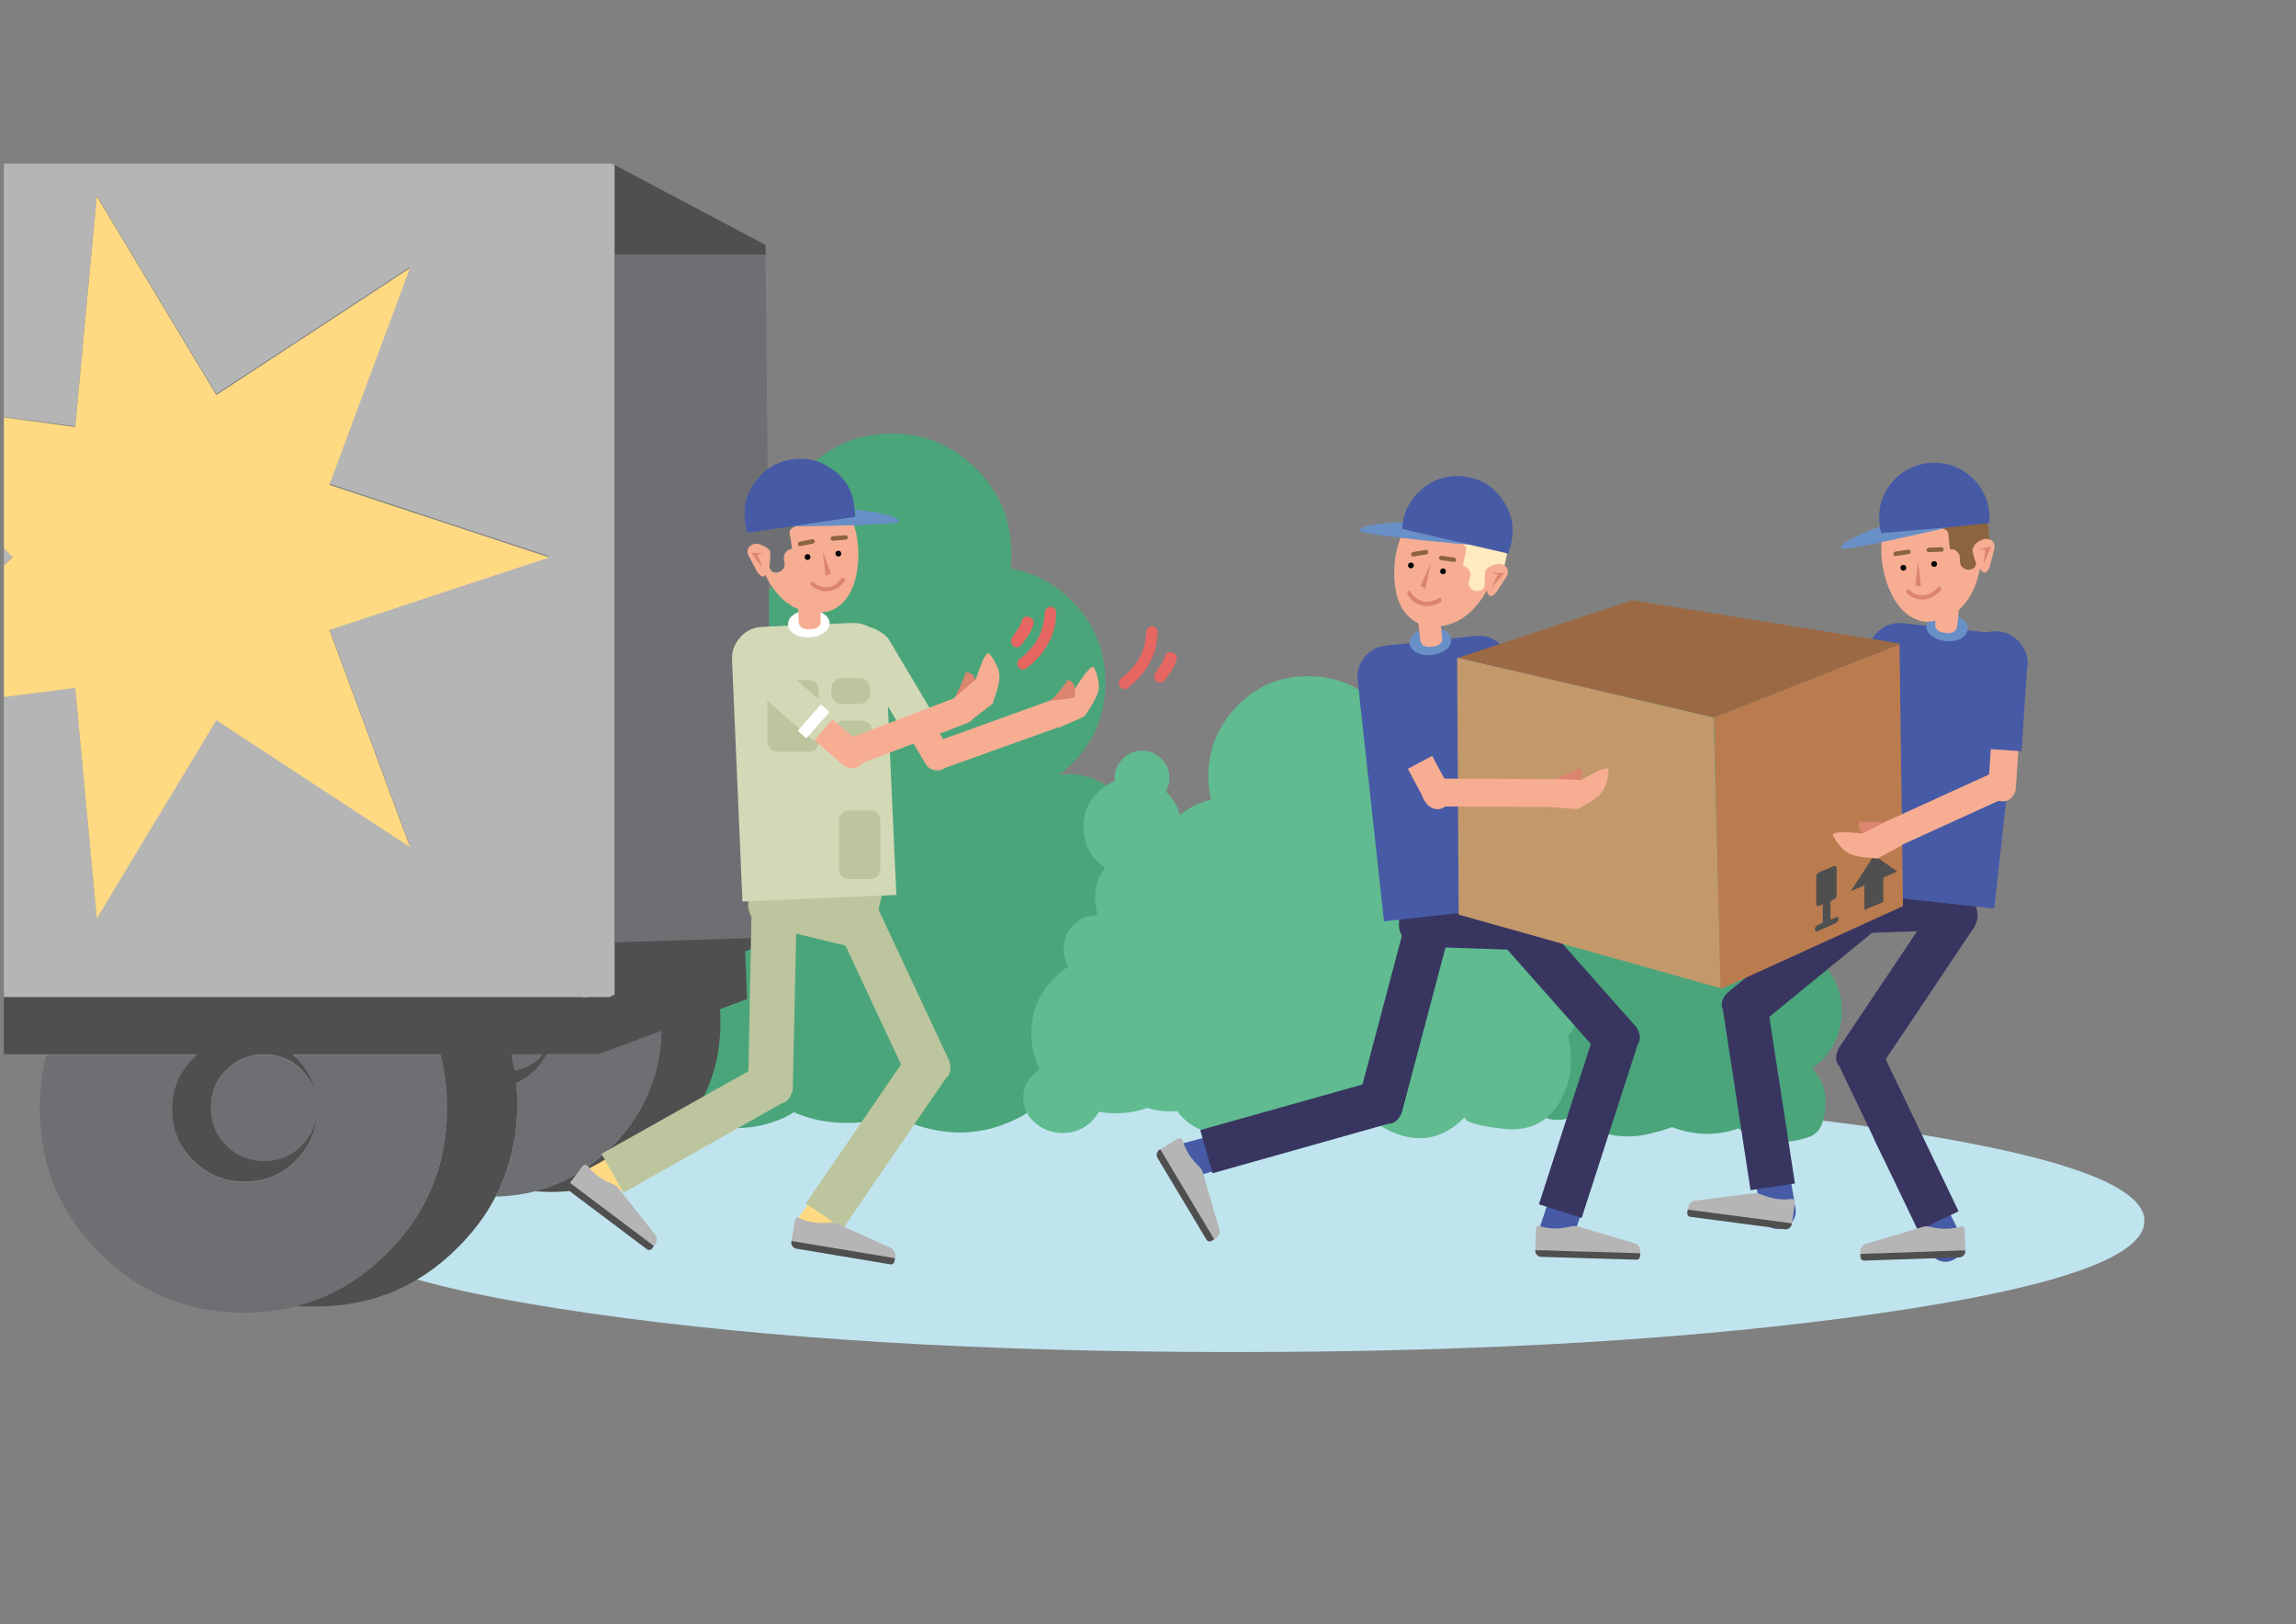 <?xml version="1.0" encoding="utf-8"?>
<!-- Generator: Adobe Illustrator 19.2.1, SVG Export Plug-In . SVG Version: 6.00 Build 0)  -->
<!DOCTYPE svg PUBLIC "-//W3C//DTD SVG 1.1//EN" "http://www.w3.org/Graphics/SVG/1.1/DTD/svg11.dtd">
<svg version="1.1" id="Layer_1" xmlns="http://www.w3.org/2000/svg" xmlns:xlink="http://www.w3.org/1999/xlink" x="0px" y="0px"
	 viewBox="0 0 595.3 421" style="enable-background:new 0 0 595.3 421;" xml:space="preserve">
<rect x="0" y="0" width="595.3" height="421" fill="#808080" stroke="none"/>
<style type="text/css">
	.st0{fill:#BDC59E;}
	.st1{fill:#F7AD92;}
	.st2{fill:#D3D8B7;}
	.st3{fill:#475AA6;}
	.st4{fill:#DB846E;}
	.st5{fill:none;stroke:#698FC7;stroke-width:3;stroke-miterlimit:10;}
	.st6{fill:#E6E6E5;}
	.st7{fill:#C0E4EE;}
	.st8{fill:#4BA57B;}
	.st9{fill:#60BB90;}
	.st10{fill:#465AA6;}
	.st11{fill:#383660;}
	.st12{fill:#B5B5B5;}
	.st13{fill:#4F4F4F;}
	.st14{fill:#698FC7;}
	.st15{fill:#8C643E;}
	.st16{fill:#FFEBBE;}
	.st17{fill:#744E2A;}
	.st18{fill:#040505;}
	.st19{fill:#C3996C;}
	.st20{fill:#BA7C4F;}
	.st21{fill:#9B6A44;}
	.st22{fill:#6E6F73;}
	.st23{fill:#FFDA83;}
	.st24{fill:none;stroke:#FFFFFF;stroke-width:3;stroke-miterlimit:10;}
	.st25{fill:#FFFFFF;}
	.st26{fill:#E66661;}
</style>
<g transform="matrix( 1, 0, 0, 1, 0,0) ">
	<g>
		<g id="Layer1_0_FILL_3_">
			<path class="st0" d="M152.2,42.5h-0.7l0.7,0.4V42.5z"/>
		</g>
	</g>
</g>
<g transform="matrix( -0.378, -0.566, -0.566, 0.378, 1946.95,640.9) ">
	<g>
		<g id="Layer1_1_MEMBER_0_FILL_1_">
			<path class="st1" d="M1713.6,1406.3c-1,1.1-1.4,2.4-1.3,3.8l3.4,45.5c0.1,1.5,0.7,2.7,1.8,3.6c1.1,1,2.4,1.4,3.9,1.3
				s2.7-0.7,3.6-1.8c1-1.1,1.4-2.4,1.3-3.9l-3.5-45.5c-0.1-1.5-0.7-2.7-1.8-3.7c-1.1-1-2.4-1.4-3.8-1.3
				C1715.8,1404.6,1714.5,1405.2,1713.6,1406.3z"/>
		</g>
	</g>
</g>
<g transform="matrix( -0.637, 0.241, 0.241, 0.637, 1824.75,175.25) ">
	<g>
		<g id="Layer1_1_MEMBER_1_FILL_1_">
			<path class="st1" d="M1836.1-701.9c-1.1-1-2.3-1.5-3.8-1.4c-1.5,0-2.7,0.6-3.7,1.6c-1,1.1-1.5,2.3-1.4,3.8l1.7,45.6
				c0,1.5,0.6,2.7,1.6,3.7c1.1,1,2.3,1.5,3.8,1.4c1.5,0,2.7-0.6,3.7-1.6c1-1.1,1.5-2.3,1.4-3.8l-1.7-45.6
				C1837.8-699.7,1837.2-700.9,1836.1-701.9z"/>
		</g>
	</g>
</g>
<g transform="matrix( -0.637, 0.241, 0.241, 0.637, 1578.45,413.65) ">
	<g transform="matrix( 1, 0, 0, 1, 0,0) ">
		<g>
			<g id="_VisiTeli_V2_ai_Layer_1__Clip_Group__0_Layer3_0_FILL_2_">
				<path class="st2" d="M1377.7-900.1c-0.1-1.8-0.8-3.4-2.1-4.6c-1.4-1.3-3-1.9-4.8-1.8c-1.8,0.1-3.4,0.8-4.6,2.1
					c-1.3,1.4-1.9,2.9-1.8,4.8l1.3,33.3l13.3-0.5L1377.7-900.1z"/>
			</g>
		</g>
	</g>
</g>
<g transform="matrix( -0.637, 0.241, 0.241, 0.637, 1824.75,175.25) ">
	<g>
		<g id="Layer1_1_MEMBER_3_FILL_1_">
			<path class="st3" d="M1826.8-711.3c-3.4,0-6.2,1.2-8.6,3.6c-2.4,2.4-3.6,5.2-3.6,8.6c0,3.4,1.2,6.2,3.6,8.6
				c2.4,2.4,5.2,3.6,8.6,3.6c3.3,0,6.2-1.2,8.6-3.6c2.4-2.4,3.6-5.2,3.6-8.6c0-3.3-1.2-6.2-3.6-8.6
				C1833-710.1,1830.2-711.3,1826.8-711.3z"/>
		</g>
	</g>
</g>
<g transform="matrix( -0.378, -0.566, -0.566, 0.378, 1946.95,640.9) ">
	<g>
		<g id="Layer1_1_MEMBER_4_FILL_2_">
			<path class="st4" d="M1716.9,1465.3c0.9-0.5,1.7-1.1,2.4-1.9l-3.6-8.1c-1.4,4.6-2.5,7.7-3.5,9.6
				C1713.6,1466.2,1715.1,1466.3,1716.9,1465.3z"/>
		</g>
	</g>
</g>
<g transform="matrix( -0.378, -0.566, -0.566, 0.378, 1946.95,640.9) ">
	<g>
		<g id="Layer1_1_MEMBER_5_FILL_1_">
			<path class="st1" d="M1726.1,1452.5l-10.5,2.1l1.1,10.6l-2.5,5.4c-1.4,3.6-1.7,5.4-0.7,5.3s2.2-0.3,3.5-0.7
				c2.1-0.6,3.7-1.4,4.9-2.5c1-0.9,2.2-2.8,3.7-5.6c0.7-1.4,1.4-2.8,1.9-4.1L1726.1,1452.5z"/>
		</g>
	</g>
</g>
<g transform="matrix( -0.637, 0.241, 0.241, 0.637, 1824.75,175.25) ">
	<g transform="matrix( -1.374, 0.519, 0.519, 1.374, 2416.7,-1188.25) ">
		<path id="Layer1_1_MEMBER_6_1_STROKES" class="st5" d="M1949.5-592.6l-13.3,0.6"/>
	</g>
</g>
<g transform="matrix( -0.681, 0.017, 0.017, 0.681, 1869.05,271.4) ">
	<g>
		<g id="Layer1_2_FILL_2_">
			<path class="st6" d="M2037.8-108.2c0-0.6-0.2-1-0.6-1.4s-0.9-0.6-1.4-0.6c-0.6,0-1.1,0.2-1.4,0.6c-0.4,0.4-0.6,0.9-0.6,1.4
				c0,0.6,0.2,1.1,0.6,1.4c0.4,0.4,0.9,0.6,1.4,0.6c0.6,0,1-0.2,1.4-0.6C2037.6-107.1,2037.8-107.6,2037.8-108.2z"/>
		</g>
	</g>
</g>
<g transform="matrix( 1, 0, 0, 1, 0,0) ">
	<g>
		<g id="Layer1_3_FILL_1_">
			<path class="st7" d="M486.9,340.5c46.1-6.6,69.1-14.6,69.1-24s-23-17.4-69.1-24.1c-46.1-6.6-101.7-9.9-166.8-9.9
				s-120.7,3.3-166.8,9.9S84.2,307,84.2,316.5s23,17.4,69.1,24s101.7,10,166.8,10S440.9,347.1,486.9,340.5z"/>
		</g>
	</g>
</g>
<g transform="matrix( 1, 0, 0, 1, 0,0) ">
	<g>
		<g id="Layer1_4_FILL_1_">
			<path class="st8" d="M460.4,198.6c-0.3-0.3-0.6-0.7-1-1c0.5-1.7,0.8-3.5,0.9-5.3c0.3-5.9-1.5-11.1-5.5-15.5s-8.9-6.8-14.8-7.1
				c-5.9-0.3-11.1,1.5-15.5,5.4c-4.4,4-6.8,8.9-7.1,14.8c-0.1,0.9-0.1,1.9,0,2.8c-4.2,0.5-8,2.2-11.3,5.2c-4.3,3.8-6.6,8.6-6.9,14.3
				c-0.3,5.7,1.4,10.7,5.3,15c0.6,0.7,1.3,1.4,2.1,2.1c-0.5-0.1-1.1-0.2-1.6-0.2c-3.4-0.2-6.4,0.9-8.9,3.1c-2.5,2.3-3.9,5.1-4.1,8.5
				s0.9,6.4,3.1,8.9c0.5,0.6,1.1,1.1,1.6,1.5c-3.3,3.4-5,7.6-5.3,12.5c-0.3,5.4,1.3,10.2,4.9,14.2c-0.6,1.1-0.9,2.3-1,3.6
				c-0.1,2.3,0.6,4.4,2.2,6.1c1.5,1.7,3.5,2.7,5.8,2.8c1.9,0.1,3.6-0.3,5.1-1.3c-0.1,0.5,0.3,1.1,1.1,1.8c6,3.8,12.5,4.8,19.3,2.8
				c0.9-0.2,1.8-0.4,2.6-0.7c0.6-0.2,1.3-0.4,2.1-0.7c2.4,0.9,4.9,1.5,7.6,1.7c3.5,0.2,6.7-0.3,9.7-1.4c0.2,0.3,0.8,0.7,1.7,1.2
				c5.3,2.7,10.7,3,16.4,1.1c1.3-0.4,2.3-1.3,3-2.4c0.8-1.5,1.3-3.5,1.4-6.1c0.2-3.4-0.8-6.4-3.1-8.9c-0.2-0.2-0.3-0.3-0.4-0.4
				c0.6-0.4,1.1-0.9,1.7-1.3c3.7-3.3,5.7-7.4,6-12.4s-1.2-9.3-4.5-13c-0.4-0.5-0.9-1-1.4-1.4c0,0,0,0,0.1-0.1
				c4.2-3.7,6.5-8.4,6.8-14.1c0.3-5.6-1.4-10.6-5.2-14.8c-2.5-2.8-5.4-4.7-8.7-5.8c0.2-0.8,0.3-1.6,0.3-2.4
				C465.2,206.8,463.7,202.4,460.4,198.6z"/>
		</g>
	</g>
</g>
<g transform="matrix( 1, 0, 0, 1, 0,0) ">
	<g>
		<g id="Layer1_5_FILL_2_">
			<path class="st8" d="M201.3,151.1c-0.5,0.4-1,0.9-1.5,1.3c-5,5.1-7.6,11.2-7.6,18.3c0,1.2,0.1,2.4,0.2,3.5
				c-4.8,1.3-9.2,3.8-12.9,7.6c-5.7,5.8-8.6,12.7-8.6,20.8c0,8.1,2.9,15.1,8.6,20.8c0,0,0,0,0.1,0.1c-0.7,0.6-1.4,1.2-2.1,1.9
				c-5,5.1-7.6,11.2-7.6,18.3c0,7.2,2.5,13.3,7.6,18.3c0.7,0.7,1.5,1.4,2.3,2.1c-0.2,0.2-0.4,0.4-0.6,0.6c-3.5,3.5-5.2,7.7-5.2,12.6
				c0,3.8,0.5,6.8,1.5,9c0.9,1.8,2.3,3,4.1,3.8c7.9,3.2,15.8,3.1,23.6-0.3c1.4-0.7,2.3-1.2,2.6-1.5c4.2,1.9,8.8,2.8,13.9,2.8
				c4,0,7.7-0.6,11.1-1.8c1,0.4,2,0.8,2.9,1.1c1.2,0.4,2.5,0.8,3.7,1.2c9.7,3.3,19,2.5,28-2.5c1.3-0.9,1.9-1.7,1.8-2.4
				c2.1,1.6,4.5,2.4,7.2,2.4c3.4,0,6.2-1.2,8.6-3.6s3.6-5.2,3.6-8.6c0-1.9-0.4-3.7-1.2-5.3c5.5-5.5,8.3-12.2,8.3-20.1
				c0-7-2.2-13.1-6.7-18.3c0.9-0.6,1.7-1.3,2.5-2.1c3.5-3.5,5.2-7.7,5.2-12.6s-1.7-9.1-5.2-12.6s-7.7-5.2-12.6-5.2
				c-0.8,0-1.6,0.1-2.3,0.2c1.1-0.9,2.2-1.8,3.2-2.8c5.9-5.8,8.8-12.9,8.8-21.2s-2.9-15.3-8.8-21.2c-4.5-4.5-9.8-7.3-15.8-8.3
				c0.2-1.3,0.2-2.6,0.2-4c0-8.5-3-15.8-9.1-21.9c-6-6-13.3-9.1-21.9-9.1c-8.5,0-15.8,3-21.9,9.1c-6,6.1-9.1,13.4-9.1,21.9
				C200.4,146.1,200.7,148.8,201.3,151.1z"/>
		</g>
	</g>
</g>
<g transform="matrix( 1, 0, 0, 1, 0,0) ">
	<g>
		<g id="Layer1_6_FILL_2_">
			<path class="st9" d="M365.1,201.2c0-7.2-2.5-13.3-7.6-18.3c-5-5-11.1-7.6-18.3-7.6c-7.2,0-13.3,2.5-18.3,7.6s-7.6,11.2-7.6,18.3
				c0,2.1,0.2,4.1,0.7,6.1c-3,0.7-5.7,2-8.1,4c-0.5-2.2-1.7-4.2-3.4-5.9c-0.1-0.1-0.1-0.1-0.2-0.2c0.6-1,0.9-2.2,0.9-3.5
				c0-2-0.7-3.6-2.1-5s-3.1-2.1-5-2.1c-2,0-3.6,0.7-5,2.1s-2.1,3.1-2.1,5c0,0.3,0,0.5,0.1,0.8c-1.6,0.6-3.1,1.6-4.5,2.9
				c-2.5,2.5-3.7,5.5-3.7,9s1.2,6.5,3.7,9c0.6,0.6,1.2,1.1,1.9,1.6c-1.7,2.2-2.6,4.8-2.6,7.7c0,1.6,0.3,3.2,0.8,4.6
				c-0.1,0-0.2,0-0.3,0c-2.4,0-4.4,0.8-6.1,2.5s-2.5,3.7-2.5,6.1c0,1.7,0.4,3.2,1.3,4.6c-1.2,0.7-2.2,1.6-3.3,2.6
				c-4.3,4.1-6.4,9-6.4,14.7c0,3.4,0.7,6.5,2.2,9.3c-0.5,0.3-0.9,0.6-1.3,1c-2,1.8-3,3.9-3,6.5c0,2.5,1,4.7,3,6.4
				c2,1.8,4.4,2.7,7.2,2.7c2.8,0,5.2-0.9,7.2-2.7c0.9-0.8,1.6-1.8,2.2-2.8c1.4,0.3,2.8,0.4,4.4,0.4c2.9,0,5.7-0.5,8.2-1.4
				c1.8,0.6,3.7,0.9,5.8,0.9c0.6,0,1.2,0,1.9-0.1c0.6,0.9,1.4,1.8,2.4,2.6c2.7,2.3,6,3.4,9.8,3.4c3.6,0,6.6-1,9.2-2.9
				c8.1,4.4,16.9,3.4,26.3-2.9c0.1,0.1,0.2,0.2,0.4,0.4c10.2,8.3,19,8.6,26.5,1c-0.2,1.2,3.1,2.2,9.7,3s11.5-1.4,14.7-6.6
				c3.1-5.2,3.9-11,2.3-17.4l0.4-0.4c2-2.6,3-5.6,3-9c0-4.1-1.4-7.5-4.3-10.4c-2.2-2.2-4.7-3.5-7.5-4.1c0.7-0.5,1.5-1.1,2.1-1.8
				c3.1-3.1,4.6-6.8,4.6-11.1c0-4.3-1.5-8.1-4.6-11.1c-3.1-3.1-6.8-4.6-11.1-4.6s-8.1,1.5-11.1,4.6c-3.1,3.1-4.6,6.8-4.6,11.1
				c0,0.2,0,0.4,0,0.6c-0.8-1.3-1.7-2.5-2.7-3.6c1.8-2.2,2.7-4.7,2.7-7.7c0-3.4-1.2-6.2-3.6-8.6c-1.7-1.7-3.6-2.7-5.7-3.2
				C364.8,206.6,365.1,204,365.1,201.2z"/>
		</g>
	</g>
</g>
<g transform="matrix( 0.378, -0.566, 0.566, 0.378, 998.55,649.2) ">
	<g>
		<g id="Layer1_7_MEMBER_0_FILL">
			<path class="st1" d="M30.4-1125.4c-1,1.1-1.4,2.4-1.3,3.8l3.4,45.5c0.1,1.5,0.7,2.7,1.8,3.6c1.1,1,2.4,1.4,3.9,1.3
				c1.5-0.1,2.7-0.7,3.6-1.8c1-1.1,1.4-2.4,1.3-3.9l-3.5-45.5c-0.1-1.5-0.7-2.7-1.8-3.7s-2.4-1.4-3.8-1.3
				C32.6-1127.1,31.4-1126.5,30.4-1125.4z"/>
		</g>
	</g>
</g>
<g transform="matrix( 0.637, 0.241, -0.241, 0.637, 1120.75,183.55) ">
	<g>
		<g id="Layer1_7_MEMBER_1_FILL">
			<path class="st1" d="M-1010.2,367c-1.1-1-2.3-1.5-3.8-1.4c-1.5,0-2.7,0.6-3.7,1.6c-1,1.1-1.5,2.3-1.4,3.8l1.7,45.6
				c0,1.5,0.6,2.7,1.6,3.7c1.1,1,2.3,1.5,3.8,1.4c1.5,0,2.7-0.6,3.7-1.6c1-1.1,1.5-2.3,1.4-3.8l-1.7-45.6
				C-1008.6,369.2-1009.1,368-1010.2,367z"/>
		</g>
	</g>
</g>
<g transform="matrix( 0.637, 0.241, -0.241, 0.637, 1367.05,421.95) ">
	<g transform="matrix( 1, 0, 0, 1, 0,0) ">
		<g>
			<g id="_VisiTeli_V2_ai_Layer_1__Clip_Group__0_Layer3_0_FILL_1_">
				<path class="st2" d="M-1468.7,168.9c-0.1-1.8-0.8-3.4-2.1-4.6c-1.4-1.3-3-1.9-4.8-1.8s-3.4,0.8-4.6,2.1
					c-1.3,1.4-1.9,2.9-1.8,4.8l1.3,33.3l13.3-0.5L-1468.7,168.9z"/>
			</g>
		</g>
	</g>
</g>
<g transform="matrix( 0.637, 0.241, -0.241, 0.637, 1120.75,183.55) ">
	<g>
		<g id="Layer1_7_MEMBER_3_FILL">
			<path class="st3" d="M-1019.5,357.6c-3.4,0-6.2,1.2-8.6,3.6c-2.4,2.4-3.6,5.2-3.6,8.6c0,3.4,1.2,6.2,3.6,8.6
				c2.4,2.4,5.2,3.6,8.6,3.6c3.3,0,6.2-1.2,8.6-3.6c2.4-2.4,3.6-5.2,3.6-8.6c0-3.3-1.2-6.2-3.6-8.6S-1016.2,357.6-1019.5,357.6z"/>
		</g>
	</g>
</g>
<g transform="matrix( 0.378, -0.566, 0.566, 0.378, 998.55,649.2) ">
	<g>
		<g id="Layer1_7_MEMBER_4_FILL">
			<path class="st4" d="M33.8-1066.4c0.9-0.5,1.7-1.1,2.4-1.9l-3.6-8.1c-1.4,4.6-2.5,7.7-3.5,9.6C30.4-1065.5,32-1065.4,33.8-1066.4
				z"/>
		</g>
	</g>
</g>
<g transform="matrix( 0.378, -0.566, 0.566, 0.378, 998.55,649.2) ">
	<g>
		<g id="Layer1_7_MEMBER_5_FILL">
			<path class="st1" d="M43-1079.2l-10.5,2.1l1.1,10.6l-2.5,5.4c-1.4,3.6-1.7,5.4-0.7,5.3c1-0.1,2.2-0.3,3.5-0.7
				c2.1-0.6,3.7-1.4,4.9-2.5c1-0.9,2.2-2.8,3.7-5.6c0.7-1.4,1.4-2.8,1.9-4.1L43-1079.2z"/>
		</g>
	</g>
</g>
<g transform="matrix( 0.637, 0.241, -0.241, 0.637, 1120.75,183.55) ">
	<g transform="matrix( 1.374, -0.519, 0.519, 1.374, -1635.55,329.65) ">
		<path id="Layer1_7_MEMBER_6_1_STROKES" class="st5" d="M-896.8,476.3l-13.3,0.6"/>
	</g>
</g>
<g transform="matrix( 0.681, 0.017, -0.017, 0.681, 1076.45,279.7) ">
	<g>
		<g id="Layer1_8_FILL">
			<path class="st6" d="M-1001.1-38.2c0-0.6-0.2-1-0.6-1.4c-0.4-0.4-0.9-0.6-1.4-0.6c-0.6,0-1.1,0.2-1.4,0.6
				c-0.4,0.4-0.6,0.9-0.6,1.4c0,0.6,0.2,1.1,0.6,1.4c0.4,0.4,0.9,0.6,1.4,0.6c0.6,0,1-0.2,1.4-0.6S-1001.1-37.7-1001.1-38.2z"/>
		</g>
	</g>
</g>
<g transform="matrix( 0.645, 0.217, -0.217, 0.645, 1262.2,174.95) ">
	<g>
		<g id="Layer1_9_MEMBER_0_FILL">
			<path class="st10" d="M-1123.4,554.3c-1.3-1.3-2.9-1.9-4.7-1.9c-1.8,0-3.4,0.6-4.7,1.9c-1.3,1.3-2,2.9-2,4.7v46.9
				c0,1.8,0.7,3.4,2,4.7s2.8,1.9,4.7,1.9c1.8,0,3.4-0.6,4.7-1.9c1.3-1.3,1.9-2.9,1.9-4.7V559
				C-1121.5,557.1-1122.1,555.6-1123.4,554.3z"/>
		</g>
	</g>
</g>
<g transform="matrix( -0.995, 0.096, 0.096, 0.995, 2183,18.95) ">
	<g>
		<g id="Layer1_9_MEMBER_1_FILL">
			<path class="st11" d="M1812.4,43.1c-0.2-1.4-0.9-2.5-2.1-3.3l-1.2-0.8c-1.1-0.8-2.4-1.1-3.8-0.9c-1.4,0.2-2.5,0.9-3.3,2.1
				l-26.9,37c-1,1.9-1,3.4,0,4.6l18.8,43.4l10.7-4.6l-17.4-40.1l24.2-33.3C1812.3,45.8,1812.6,44.5,1812.4,43.1z"/>
		</g>
	</g>
</g>
<g transform="matrix( 0.68, 0.02, -0.02, 0.68, 1109.85,237.55) ">
	<g>
		<g id="Layer1_9_MEMBER_2_FILL">
			<path class="st12" d="M-1041.6,148.9c-0.3,0.2-0.5,0.6-0.5,1v8.1l40,0v-0.8c0-0.7-0.2-1.4-0.7-2s-1-1-1.8-1.1l-21.3-5.6
				c-1-0.3-2-0.3-3,0c-4.4,1.2-8.3,1.2-11.7,0.2C-1040.9,148.5-1041.3,148.6-1041.6,148.9z"/>
		</g>
	</g>
</g>
<g transform="matrix( 0.68, 0.02, -0.02, 0.68, 1109.85,237.55) ">
	<g>
		<g id="Layer1_9_MEMBER_3_FILL">
			<path class="st13" d="M-1041.4,159.7c0.5,0.5,1,0.7,1.7,0.7l36.3,0c0.3,0,0.6-0.1,0.9-0.4c0.2-0.3,0.4-0.5,0.4-0.9v-1.2l-40,0
				v0.1C-1042.1,158.7-1041.9,159.3-1041.4,159.7z"/>
		</g>
	</g>
</g>
<g transform="matrix( 0.176, 0.657, -0.657, 0.176, 1590,261.6) ">
	<g>
		<g id="Layer1_10_MEMBER_0_FILL">
			<path class="st10" d="M-427.4,1784.6c-1.3-1.3-2.9-1.9-4.7-1.9c-1.8,0-3.4,0.6-4.7,1.9c-1.3,1.3-2,2.9-2,4.7v46.9
				c0,1.8,0.7,3.4,2,4.7c1.3,1.3,2.8,1.9,4.7,1.9c1.8,0,3.4-0.6,4.7-1.9c1.3-1.3,1.9-2.9,1.9-4.7v-46.9
				C-425.5,1787.5-426.1,1785.9-427.4,1784.6z"/>
		</g>
	</g>
</g>
<g transform="matrix( -0.631, -0.775, -0.775, 0.631, 2230.1,941.85) ">
	<g>
		<g id="Layer1_10_MEMBER_1_FILL">
			<path class="st11" d="M1723.6,1001.5c-0.2-1.4-0.9-2.5-2.1-3.3l-1.2-0.8c-1.1-0.8-2.4-1.1-3.8-0.9s-2.5,0.9-3.3,2.1l-26.9,37
				c-1,1.9-1,3.4,0,4.6l18.8,43.4l10.7-4.6l-17.4-40.1l24.2-33.3C1723.5,1004.1,1723.8,1002.9,1723.6,1001.5z"/>
		</g>
	</g>
</g>
<g transform="matrix( 0.35, 0.584, -0.584, 0.35, 1462.3,172.7) ">
	<g>
		<g id="Layer1_10_MEMBER_2_FILL">
			<path class="st12" d="M-718.7,1548.9c-0.3,0.2-0.5,0.6-0.5,1v8.1h40v-0.8c0-0.7-0.2-1.4-0.7-2s-1-1-1.8-1.1l-21.3-5.6
				c-1-0.3-2-0.3-3,0c-4.4,1.2-8.3,1.2-11.7,0.2C-718,1548.6-718.4,1548.6-718.7,1548.9z"/>
		</g>
	</g>
</g>
<g transform="matrix( 0.35, 0.584, -0.584, 0.35, 1462.3,172.7) ">
	<g>
		<g id="Layer1_10_MEMBER_3_FILL">
			<path class="st13" d="M-718.5,1559.7c0.5,0.5,1,0.7,1.7,0.7h36.3c0.3,0,0.6-0.1,0.9-0.4c0.2-0.3,0.4-0.5,0.4-0.9v-1.3h-40v0.1
				C-719.2,1558.7-718.9,1559.3-718.5,1559.7z"/>
		</g>
	</g>
</g>
<g transform="matrix( 0.681, 0.017, -0.017, 0.681, 1076.45,279.7) ">
	<g>
		<g id="Layer1_11_FILL">
			<path class="st11" d="M-999.9-48.2l-48.7-0.4l-0.3,15.7c0,2.3,0.8,4.3,2.4,6c1.6,1.6,3.6,2.5,5.9,2.5l32,0.3
				c2.3,0,4.3-0.8,5.9-2.4c1.7-1.6,2.5-3.6,2.5-5.9L-999.9-48.2z"/>
		</g>
	</g>
</g>
<g transform="matrix( 0.677, -0.074, 0.074, 0.677, 1301.3,421.7) ">
	<g transform="matrix( 1, 0, 0, 1, 0,0) ">
		<g>
			<g id="_VisiTeli_V2_ai_Layer_1__Clip_Group__0_copy_0_Layer3_0_FILL_4_">
				<path class="st3" d="M-1291.6-517.9c-2.4-2.4-5.3-3.6-8.7-3.6h-34.3c-3.3,0-6.1,1.2-8.4,3.5c-2.4,2.3-3.5,5.2-3.5,8.5v92.2h58.6
					l0-91.8C-1288-512.5-1289.2-515.4-1291.6-517.9z"/>
			</g>
		</g>
	</g>
</g>
<g transform="matrix( 0.677, -0.074, 0.074, 0.677, 1040.05,320.3) ">
	<g>
		<g id="Layer1_13_FILL_1_">
			<path class="st14" d="M-946.6-327.9c1.6-1,2.3-2.2,2.3-3.7c0-1.4-0.8-2.7-2.3-3.7s-3.4-1.5-5.6-1.5c-2.2,0-4.1,0.5-5.6,1.5
				c-1.6,1-2.3,2.2-2.3,3.7c0,1.4,0.8,2.7,2.3,3.7s3.4,1.5,5.6,1.5S-948.1-326.9-946.6-327.9z"/>
		</g>
	</g>
</g>
<g transform="matrix( 0.677, -0.074, 0.074, 0.677, 1040.05,320.3) ">
	<g>
		<g id="Layer1_14_FILL_1_">
			<path class="st1" d="M-947.6-341.9c0-1.2-0.4-2.2-1.2-3.1c-0.8-0.8-1.8-1.2-2.9-1.3h-0.1c-1.1,0-2.1,0.5-2.9,1.3
				c-0.8,0.9-1.3,1.9-1.3,3.1v9.3c0,2.1,1.4,3.1,4.2,3.1h0.1c2.8,0,4.1-1.1,4.1-3.1L-947.6-341.9L-947.6-341.9z"/>
		</g>
	</g>
</g>
<g transform="matrix( -0.664, -0.151, -0.151, 0.664, 1654.4,353.4) ">
	<g>
		<g id="Layer1_15_FILL">
			<path class="st1" d="M1885.1,105.3c-3.6,4.9-4.9,10.6-3.7,17.1c1.2,6.8,3.7,12.1,7.3,16c4.1,4.4,9.4,6.4,15.9,6
				c5.6-1.2,9.6-5.2,12.1-11.9c1.9-5.2,2.7-10.6,2.3-16.2c-0.5-6.5-2.5-11.2-6-14.2c-3.2-2.7-8.1-4.1-14.4-4
				C1893.1,98.1,1888.6,100.5,1885.1,105.3z"/>
		</g>
	</g>
</g>
<g transform="matrix( 1, 0, 0, 1, 485.8,48) ">
	<g>
		<g id="Layer1_16_FILL">
			<path class="st15" d="M-96.2,99.8c0-0.1,0.1-0.3,0.1-0.4l-0.7-0.2C-96.6,99.3-96.4,99.5-96.2,99.8 M-121.1,89.1l0.2-0.3l-0.8-0.3
				c0.1,0.1,0.2,0.2,0.3,0.3C-121.3,88.9-121.2,89-121.1,89.1 M-107.9,92.5l-0.7-0.2L-107.9,92.5L-107.9,92.5z"/>
			<path class="st16" d="M-105.5,79.8c-2.1-0.6-4.6-0.7-7.2-0.2c-1.3,0.2-2.5,0.5-3.4,0.9l-2-0.5l-2.8,8.7l-0.2,0.3
				c0.3,0.2,0.5,0.4,0.8,0.5l0.1,0.1l11.6,2.6l0.7,0.2c1,0.4,1.6,0.7,2,1.2c0.3,0.3,0.3,0.8,0.2,1.3c-0.3,1.2-0.6,2.5-0.8,3.8
				l0.4,0.1c0.5,0.2,0.9,0.5,1.2,1c0.3,0.5,0.4,1,0.3,1.6l-0.4,1.4c-0.1,0.5,0,1,0.4,1.5s0.8,0.8,1.4,0.9c0.2,0,0.4,0,0.7,0
				c0.3,0,0.5-0.1,0.6-0.1l0.3-0.2c0.4-0.2,0.6-0.6,0.7-1.2l0.9-4.1l0,0l0,0l0,0l0.2-0.2l0,0l0.6-0.3l0.7-0.2l0.5-0.1h0.3
				c0.4,0,0.8,0.1,1.1,0.3l0.7,0.2c0.9-3.3,1.2-5.9,1-7.8c0.2-0.5,0.5-0.9,0.8-1.3l-1.1-0.4l0.6-1.7c-0.4,0-0.7,0-1,0.1l-0.4-1
				c-0.3-0.8-0.8-1.5-1.4-2.3C-99.5,82.6-102.1,80.9-105.5,79.8z"/>
		</g>
	</g>
</g>
<g transform="matrix( 0.95, 0.313, -0.313, 0.95, 520.9,-235.95) ">
	<g>
		<g id="Layer1_17_FILL">
			<path class="st17" d="M-30,402.5L-30,402.5c-0.8-0.1-1.7-0.5-2.8-1.3v1.5c0.2,0.2,0.5,0.3,0.8,0.4c0.5,0.2,0.9,0.3,1.3,0.4h0.1
				l11.8-1.1C-24.9,402.5-28.7,402.5-30,402.5z"/>
		</g>
	</g>
</g>
<g transform="matrix( -0.677, 0.07, 0.07, 0.677, 1631.9,252.15) ">
	<g>
		<g id="Layer1_18_MEMBER_0_FILL">
			<path class="st15" d="M1833-348.9h0.2c0.2,0,0.3-0.1,0.5-0.3c0.1-0.1,0.2-0.3,0.2-0.5c0-0.2-0.1-0.4-0.2-0.6
				c-0.2-0.2-0.3-0.3-0.6-0.3l-4.9-0.3c-0.2,0-0.4,0.1-0.6,0.2c-0.2,0.2-0.3,0.3-0.3,0.6c0,0.2,0.1,0.4,0.2,0.6
				c0.2,0.2,0.3,0.3,0.6,0.3L1833-348.9z"/>
		</g>
	</g>
</g>
<g transform="matrix( -0.679, -0.054, -0.054, 0.679, 1648.25,310.6) ">
	<g>
		<g id="Layer1_19_MEMBER_0_FILL">
			<path class="st15" d="M1879.2-93.6c0.2,0.2,0.4,0.2,0.6,0.2l4.9-0.3c0.2,0,0.4-0.1,0.6-0.3s0.2-0.4,0.2-0.6
				c0-0.2-0.1-0.4-0.2-0.5s-0.3-0.2-0.5-0.3l-5,0.3c-0.2,0-0.4,0.1-0.6,0.3s-0.2,0.3-0.2,0.6C1878.9-93.9,1879-93.7,1879.2-93.6z"/>
		</g>
	</g>
</g>
<g transform="matrix( -0.664, -0.151, -0.151, 0.664, 1653.4,353.4) ">
	<g>
		<g id="Layer1_20_FILL">
			<path class="st18" d="M1897.6,122.6c0,0.3,0.1,0.6,0.3,0.8c0.2,0.2,0.5,0.3,0.8,0.3s0.6-0.1,0.8-0.3c0.2-0.2,0.3-0.5,0.3-0.8
				s-0.1-0.6-0.3-0.8c-0.2-0.2-0.5-0.3-0.8-0.3s-0.6,0.1-0.8,0.3C1897.7,122.1,1897.6,122.3,1897.6,122.6z"/>
		</g>
	</g>
</g>
<g transform="matrix( -0.664, -0.151, -0.151, 0.664, 1652.4,353.4) ">
	<g>
		<g id="Layer1_21_FILL">
			<path class="st18" d="M1908.6,122.8c0,0.3,0.1,0.6,0.3,0.8c0.2,0.2,0.5,0.3,0.8,0.3s0.6-0.1,0.8-0.3c0.2-0.2,0.3-0.5,0.3-0.8
				s-0.1-0.6-0.3-0.8c-0.2-0.2-0.5-0.3-0.8-0.3s-0.6,0.1-0.8,0.3C1908.7,122.3,1908.6,122.5,1908.6,122.8z"/>
		</g>
	</g>
</g>
<g transform="matrix( 0.95, 0.313, -0.313, 0.95, 520.9,-235.95) ">
	<g>
		<g id="Layer1_22_FILL">
			<path class="st17" d="M-19.3,400c0.6-0.1,1.3-0.4,2.2-0.7l1.1-0.5l-5.7,0.3c-4,0.1-6.5,0-7.5-0.3c-0.9-0.3-1.8-0.9-2.7-1.9l0,2
				c0.1,0.1,0.3,0.3,0.4,0.4c0.7,0.8,2.9,1.2,6.4,1.1C-22.7,400.5-20.8,400.3-19.3,400z"/>
		</g>
	</g>
</g>
<g transform="matrix( -0.664, -0.151, -0.151, 0.664, 1654.7,353.8) ">
	<g>
		<g id="Layer1_23_MEMBER_0_FILL">
			<path class="st1" d="M1876.9,119.6c1.4,3.8,2.1,5.7,2.1,5.8c1.1,2.2,2.1,2.8,3,1.7c1.9-2.2,2.9-5.1,3-8.8
				c-0.1-0.2-0.2-0.4-0.5-0.7c-0.4-0.6-1-1.1-1.8-1.6c-1.8-1.3-3.4-1.5-4.9-0.6C1876.5,116.2,1876.1,117.6,1876.9,119.6z"/>
		</g>
	</g>
</g>
<g transform="matrix( -0.664, -0.151, -0.151, 0.664, 1654.7,353.8) ">
	<g>
		<g id="Layer1_23_MEMBER_1_FILL">
			<path class="st4" d="M1880.1,119.1l2.3-0.3l-4.6-0.8l3.5,6.3L1880.1,119.1z"/>
		</g>
	</g>
</g>
<g transform="matrix( -0.664, -0.151, -0.151, 0.664, 1654.4,353.4) ">
	<g>
		<g id="Layer1_24_FILL">
			<path class="st4" d="M1905.2,130.8l2.1-0.5l-1.9-9.1L1905.2,130.8z"/>
		</g>
	</g>
</g>
<g transform="matrix( 1, 0, 0, 1, 0,0) ">
	<g>
		<g id="Layer1_25_FILL">
			<path class="st4" d="M364.9,153.6c0,0.1,0,0.3,0,0.4c0.3,0.6,0.8,1.2,1.5,1.8l0,0c0.7,0.6,1.5,1,2.4,1.2s1.8,0.2,2.8-0.1l0,0
				c0.9-0.2,1.5-0.5,2-0.9c0.1-0.1,0.2-0.2,0.2-0.4c0-0.1,0-0.2-0.1-0.4c-0.1-0.1-0.2-0.2-0.4-0.2c-0.1,0-0.2,0-0.4,0.1
				c-0.4,0.3-0.9,0.6-1.6,0.7l0,0c-0.8,0.2-1.6,0.3-2.3,0.1c-0.7-0.2-1.4-0.5-2-1l0,0c-0.5-0.4-0.9-0.9-1.2-1.4
				c-0.1-0.1-0.1-0.2-0.3-0.3c-0.1,0-0.3,0-0.4,0C365.1,153.4,365,153.5,364.9,153.6z"/>
		</g>
	</g>
</g>
<g transform="matrix( 1, 0, 0, 1, 0,0) ">
	<g>
		<g id="Layer1_26_FILL">
			<path class="st14" d="M363.7,135.4c-1.2,0-3.1,0.1-5.5,0.4c-4.1,0.4-6,1.1-5.7,1.9l1.2,0.4c2,0.4,7.2,1.1,15.5,2
				c6,0.6,10.1,1,12.3,1.1l-18-4.2C363.5,136.5,363.6,136,363.7,135.4z"/>
			<path class="st3" d="M381.1,123.8c-3.8-0.9-7.5-0.3-10.8,1.8c-3.3,2.1-5.5,5.1-6.4,8.9c-0.1,0.3-0.1,0.7-0.2,1
				c-0.1,0.6-0.1,1.1-0.2,1.6l18,4.2l9.5,2.2c0.3-0.8,0.6-1.6,0.8-2.5c0.9-3.9,0.3-7.5-1.8-10.8
				C387.9,126.8,384.9,124.6,381.1,123.8z"/>
		</g>
	</g>
</g>
<g transform="matrix( -0.671, 0.112, 0.112, 0.671, 1744.3,191) ">
	<g>
		<g id="Layer1_27_MEMBER_0_FILL">
			<path class="st10" d="M1895.1-183.7c-1.3-1.3-2.9-1.9-4.7-1.9c-1.8,0-3.4,0.6-4.7,1.9c-1.3,1.3-2,2.9-2,4.7v46.9
				c0,1.8,0.7,3.4,2,4.7s2.8,1.9,4.7,1.9c1.8,0,3.4-0.6,4.7-1.9s1.9-2.9,1.9-4.7V-179C1897-180.9,1896.4-182.4,1895.1-183.7z"/>
		</g>
	</g>
</g>
<g transform="matrix( 0.967, 0.254, -0.254, 0.967, 860.15,-110.3) ">
	<g>
		<g id="Layer1_27_MEMBER_1_FILL">
			<path class="st11" d="M-268.1,426.3c-0.2-1.4-0.9-2.5-2.1-3.3l-1.2-0.8c-1.1-0.8-2.4-1.1-3.8-0.9c-1.4,0.2-2.5,0.9-3.3,2.1
				l-26.9,37c-1,1.9-1,3.4,0,4.6l18.8,43.4l10.7-4.6l-17.4-40.1l24.2-33.3C-268.2,428.9-267.9,427.7-268.1,426.3z"/>
		</g>
	</g>
</g>
<g transform="matrix( -0.675, -0.089, -0.089, 0.675, 1884.75,277) ">
	<g>
		<g id="Layer1_27_MEMBER_2_FILL">
			<path class="st12" d="M2060.7,322.2c-0.3,0.2-0.5,0.6-0.5,1v8.1l40,0v-0.9c0-0.7-0.2-1.4-0.7-2c-0.5-0.6-1-1-1.8-1.1l-21.3-5.6
				c-1-0.3-2-0.3-3,0c-4.4,1.2-8.3,1.2-11.7,0.2C2061.5,321.8,2061.1,321.9,2060.7,322.2z"/>
		</g>
	</g>
</g>
<g transform="matrix( -0.675, -0.089, -0.089, 0.675, 1884.75,277) ">
	<g>
		<g id="Layer1_27_MEMBER_3_FILL">
			<path class="st13" d="M2061,333c0.5,0.5,1,0.7,1.7,0.7l36.3,0c0.3,0,0.6-0.1,0.9-0.4c0.2-0.3,0.4-0.5,0.4-0.9v-1.3l-40,0v0.1
				C2060.3,332,2060.5,332.6,2061,333z"/>
		</g>
	</g>
</g>
<g transform="matrix( -0.61, 0.303, 0.303, 0.61, 1672.25,163.9) ">
	<g>
		<g id="Layer1_28_MEMBER_0_FILL">
			<path class="st10" d="M1643.9-605.7c-1.3-1.3-2.9-1.9-4.7-1.9c-1.8,0-3.4,0.6-4.7,1.9c-1.3,1.3-2,2.9-2,4.7v46.9
				c0,1.8,0.7,3.4,2,4.7c1.3,1.3,2.8,1.9,4.7,1.9c1.8,0,3.4-0.6,4.7-1.9c1.3-1.3,1.9-2.9,1.9-4.7V-601
				C1645.8-602.8,1645.1-604.4,1643.9-605.7z"/>
		</g>
	</g>
</g>
<g transform="matrix( 0.999, -0.038, 0.038, 0.999, 738.75,133.25) ">
	<g>
		<g id="Layer1_28_MEMBER_1_FILL">
			<path class="st11" d="M-229.9,94.4c-0.2-1.4-0.9-2.5-2.1-3.3l-1.2-0.8c-1.1-0.8-2.4-1.1-3.8-0.9c-1.4,0.2-2.5,0.9-3.3,2.1
				l-26.9,37c-1,1.9-1,3.4,0,4.6l18.8,43.4l10.7-4.6l-17.4-40.1l24.2-33.3C-230,97-229.7,95.8-229.9,94.4z"/>
		</g>
	</g>
</g>
<g transform="matrix( -0.681, 0.023, 0.023, 0.681, 1897.7,237.85) ">
	<g>
		<g id="Layer1_28_MEMBER_2_FILL">
			<path class="st12" d="M2040.8,48.8c-0.3,0.2-0.5,0.6-0.5,1v8.1l40,0v-0.8c0-0.7-0.2-1.4-0.7-2s-1-1-1.8-1.1l-21.3-5.6
				c-1-0.3-2-0.3-3,0c-4.4,1.2-8.3,1.2-11.7,0.2C2041.5,48.5,2041.2,48.6,2040.8,48.8z"/>
		</g>
	</g>
</g>
<g transform="matrix( -0.681, 0.023, 0.023, 0.681, 1897.7,237.85) ">
	<g>
		<g id="Layer1_28_MEMBER_3_FILL">
			<path class="st13" d="M2041,59.7c0.5,0.5,1,0.7,1.7,0.7l36.3,0c0.3,0,0.6-0.1,0.9-0.4c0.2-0.3,0.4-0.5,0.4-0.9v-1.3l-40,0v0.1
				C2040.3,58.7,2040.6,59.2,2041,59.7z"/>
		</g>
	</g>
</g>
<g transform="matrix( -0.681, 0.017, 0.017, 0.681, 1869.05,271.4) ">
	<g>
		<g id="Layer1_29_FILL">
			<path class="st11" d="M2038.9-118.2l-48.7-0.4l-0.3,15.7c0,2.3,0.8,4.3,2.4,6c1.6,1.6,3.6,2.5,5.9,2.5l32,0.3
				c2.3,0,4.3-0.8,5.9-2.4c1.7-1.6,2.5-3.6,2.5-5.9L2038.9-118.2z"/>
		</g>
	</g>
</g>
<g transform="matrix( -0.677, -0.074, -0.074, 0.677, 1644.2,413.4) ">
	<g transform="matrix( 1, 0, 0, 1, 0,0) ">
		<g>
			<g id="_VisiTeli_V2_ai_Layer_1__Clip_Group__0_copy_0_Layer3_0_FILL_3_">
				<path class="st3" d="M1728.5-180.4c-2.4-2.4-5.3-3.6-8.7-3.6h-34.3c-3.3,0-6.1,1.2-8.4,3.5c-2.4,2.3-3.5,5.2-3.5,8.5v92.2
					l58.6,0v-91.8C1732.1-175,1730.9-178,1728.5-180.4z"/>
			</g>
		</g>
	</g>
</g>
<g transform="matrix( -0.677, -0.074, -0.074, 0.677, 1905.45,312) ">
	<g>
		<g id="Layer1_31_FILL">
			<path class="st14" d="M2073.9,9.2c1.6-1,2.3-2.2,2.3-3.7s-0.8-2.7-2.3-3.7s-3.4-1.5-5.6-1.5s-4.1,0.5-5.6,1.5
				c-1.6,1-2.3,2.2-2.3,3.7c0,1.4,0.8,2.7,2.3,3.7s3.4,1.5,5.6,1.5S2072.4,10.2,2073.9,9.2z"/>
		</g>
	</g>
</g>
<g transform="matrix( -0.677, -0.074, -0.074, 0.677, 1905.45,312) ">
	<g>
		<g id="Layer1_32_FILL">
			<path class="st1" d="M2072.9-4.8c0-1.2-0.4-2.2-1.2-3.1c-0.8-0.8-1.8-1.2-2.9-1.3h-0.1c-1.1,0-2.1,0.5-2.9,1.3
				c-0.8,0.9-1.3,1.9-1.3,3.1v9.3c0,2.1,1.4,3.1,4.2,3.1h0.1c2.8,0,4.1-1.1,4.1-3.1V-4.8L2072.9-4.8z"/>
		</g>
	</g>
</g>
<g transform="matrix( -0.678, 0.065, 0.065, 0.678, 1880.8,253.05) ">
	<g>
		<g id="Layer1_33_FILL">
			<path class="st1" d="M1986.6-366.9c-3.6,4.9-4.9,10.6-3.7,17.1c1.2,6.8,3.7,12.1,7.3,16c4.1,4.4,9.4,6.4,15.9,6
				c5.6-1.2,9.6-5.2,12.1-11.9c1.9-5.2,2.7-10.6,2.3-16.2c-0.5-6.5-2.5-11.2-6-14.2c-3.2-2.7-8.1-4.1-14.4-4
				C1994.7-374.1,1990.1-371.7,1986.6-366.9z"/>
		</g>
	</g>
</g>
<g transform="matrix( 1, 0, 0, 1, 619.8,48.1) ">
	<g>
		<g id="Layer1_34_FILL">
			<path class="st15" d="M-106.2,80.6c-0.4,0.1-0.7,0.3-0.9,0.4l-0.7-0.8c-0.6-0.6-1.3-1.2-2.1-1.8c-2.5-1.7-5.5-2.5-9.1-2.5
				c-2.2,0.1-4.6,0.7-6.9,2.1c-1.2,0.7-2.2,1.3-2.9,2l-2,0.2v9.1h-0.9c0.1,0.1,0.3,0.1,0.4,0.2c0.5,0.2,0.9,0.3,1.3,0.4h0.1
				l11.8-1.1h0.6h0.1c1,0,1.8,0.2,2.2,0.5c0.4,0.3,0.5,0.7,0.6,1.2c0.1,1.3,0.2,2.5,0.4,3.8h0.4c0.6,0,1,0.2,1.4,0.6
				s0.7,0.8,0.7,1.4l0.1,1.5c0.1,0.5,0.3,1,0.8,1.3c0.5,0.4,1,0.5,1.6,0.5c0.2,0,0.4-0.1,0.7-0.2s0.4-0.2,0.5-0.3l0.2-0.2
				c0.3-0.3,0.4-0.8,0.3-1.4l-0.4-4.2l0,0l0,0l0,0l0.1-0.2l0,0l0.5-0.5l0.6-0.4l0.4-0.2l0.3-0.1c0.4-0.1,0.8-0.1,1.2-0.1
				c0.3,0.1,0.5,0.2,0.8,0.4c-0.2-3.6-0.7-6.3-1.6-8.1c0.1-0.5,0.2-1,0.4-1.5h-1.1L-106.2,80.6L-106.2,80.6z"/>
		</g>
	</g>
</g>
<g transform="matrix( 1, 0, 0, 1, 619.8,48.1) ">
	<g>
		<g id="Layer1_35_FILL">
			<path class="st17" d="M-129.3,88.9h-0.1c-0.7-0.1-1.6-0.5-2.7-1.3v1.5c0.2,0.2,0.5,0.3,0.8,0.4c0.5,0.2,0.9,0.3,1.3,0.4h0.1
				l11.8-1.1C-124.2,89-128,89-129.3,88.9z"/>
		</g>
	</g>
</g>
<g transform="matrix( -0.678, 0.065, 0.065, 0.678, 1881.1,253.15) ">
	<g>
		<g id="Layer1_36_MEMBER_0_FILL">
			<path class="st15" d="M2015.5-354h0.2c0.2,0,0.3-0.1,0.5-0.3c0.1-0.1,0.2-0.3,0.2-0.5c0-0.2-0.1-0.4-0.2-0.6
				c-0.2-0.2-0.3-0.3-0.6-0.3l-4.9-0.3c-0.2,0-0.4,0.1-0.6,0.2c-0.2,0.2-0.3,0.3-0.3,0.6c0,0.2,0.1,0.4,0.2,0.6
				c0.1,0.2,0.3,0.3,0.6,0.3L2015.5-354z"/>
		</g>
	</g>
</g>
<g transform="matrix( -0.678, 0.065, 0.065, 0.678, 1881.1,253.15) ">
	<g>
		<g id="Layer1_37_MEMBER_0_FILL">
			<path class="st15" d="M1997.4-354.2c0.2,0.2,0.4,0.2,0.6,0.2l4.9-0.3c0.2,0,0.4-0.1,0.6-0.3c0.2-0.2,0.2-0.4,0.2-0.6
				c0-0.2-0.1-0.4-0.2-0.5c-0.1-0.1-0.3-0.2-0.5-0.3l-5,0.3c-0.2,0-0.4,0.1-0.6,0.3s-0.2,0.3-0.2,0.6
				C1997.2-354.5,1997.3-354.3,1997.4-354.2z"/>
		</g>
	</g>
</g>
<g transform="matrix( -0.678, 0.065, 0.065, 0.678, 1880.8,253.05) ">
	<g>
		<g id="Layer1_38_FILL">
			<path class="st18" d="M1999.8-349.4c0,0.3,0.1,0.6,0.3,0.8c0.2,0.2,0.5,0.3,0.8,0.3s0.6-0.1,0.8-0.3c0.2-0.2,0.3-0.5,0.3-0.8
				s-0.1-0.6-0.3-0.8c-0.2-0.2-0.5-0.3-0.8-0.3s-0.6,0.1-0.8,0.3C2000-350,1999.8-349.7,1999.8-349.4z"/>
		</g>
	</g>
</g>
<g transform="matrix( -0.678, 0.065, 0.065, 0.678, 1880.8,253.05) ">
	<g>
		<g id="Layer1_39_FILL">
			<path class="st18" d="M2011.6-349.1c0,0.3,0.1,0.6,0.3,0.8c0.2,0.2,0.5,0.3,0.8,0.3s0.6-0.1,0.8-0.3c0.2-0.2,0.3-0.5,0.3-0.8
				c0-0.3-0.1-0.6-0.3-0.8c-0.2-0.2-0.5-0.3-0.8-0.3s-0.6,0.1-0.8,0.3C2011.7-349.6,2011.6-349.4,2011.6-349.1z"/>
		</g>
	</g>
</g>
<g transform="matrix( 1, 0, 0, 1, 619.8,48.1) ">
	<g>
		<g id="Layer1_40_FILL">
			<path class="st17" d="M-118.6,86.5c0.6-0.1,1.3-0.4,2.2-0.7l1.1-0.5l-5.7,0.3c-4,0.1-6.5,0-7.5-0.3c-0.9-0.3-1.8-0.9-2.7-1.9v2
				c0.1,0.1,0.3,0.3,0.4,0.4c0.7,0.8,2.9,1.2,6.4,1.1C-122,87-120.1,86.8-118.6,86.5z"/>
		</g>
	</g>
</g>
<g transform="matrix( -0.678, 0.065, 0.065, 0.678, 1881.1,253.15) ">
	<g>
		<g id="Layer1_41_MEMBER_0_FILL">
			<path class="st1" d="M1978.2-352.5c1.4,3.8,2.1,5.7,2.1,5.8c1.1,2.2,2.1,2.8,3,1.7c1.9-2.2,2.9-5.1,3-8.8
				c-0.1-0.2-0.2-0.4-0.5-0.7c-0.4-0.6-1-1.1-1.8-1.6c-1.8-1.3-3.4-1.5-4.9-0.6C1977.8-356,1977.4-354.5,1978.2-352.5z"/>
		</g>
	</g>
</g>
<g transform="matrix( -0.678, 0.065, 0.065, 0.678, 1881.1,253.15) ">
	<g>
		<g id="Layer1_41_MEMBER_1_FILL">
			<path class="st4" d="M1981.4-353.1l2.3-0.3l-4.6-0.8l3.5,6.3L1981.4-353.1z"/>
		</g>
	</g>
</g>
<g transform="matrix( -0.678, 0.065, 0.065, 0.678, 1880.8,253.05) ">
	<g>
		<g id="Layer1_42_FILL">
			<path class="st4" d="M2006.7-341.4l2.1-0.5l-1.9-9.1L2006.7-341.4z"/>
		</g>
	</g>
</g>
<g transform="matrix( 1, 0, 0, 1, 0,0) ">
	<g>
		<g id="Layer1_43_FILL">
			<path class="st4" d="M494.3,153.4c0,0.1,0,0.3,0.1,0.4c0.5,0.5,1.1,0.9,1.9,1.2l0,0c0.9,0.4,1.8,0.5,2.7,0.4
				c0.9-0.1,1.7-0.4,2.6-1l0,0c0.8-0.5,1.3-1,1.6-1.5c0.1-0.1,0.1-0.2,0.1-0.4c0-0.1-0.1-0.2-0.2-0.3c-0.1-0.1-0.2-0.1-0.4-0.1
				c-0.1,0-0.2,0.1-0.3,0.2c-0.3,0.4-0.7,0.8-1.3,1.2l0,0c-0.7,0.5-1.5,0.7-2.2,0.8c-0.7,0.1-1.5,0-2.2-0.3l0,0
				c-0.7-0.2-1.2-0.6-1.5-1c-0.1-0.1-0.2-0.1-0.4-0.2c-0.1,0-0.3,0-0.4,0.1C494.3,153.2,494.3,153.3,494.3,153.4z"/>
		</g>
	</g>
</g>
<g transform="matrix( 1, 0, 0, 1, 0,0) ">
	<g>
		<g id="Layer1_44_FILL">
			<path class="st19" d="M444.3,186L444.3,186l-66.2-15.5l-0.3,0.1l0.4,66.5l68,19.1L444.3,186z"/>
			<path class="st20" d="M444.4,186L444.4,186l1.7,70.2l0.3,0.1l47-21.4l-0.9-67.9L444.4,186z"/>
			<path class="st21" d="M492.5,167v-0.2l-69.3-11.2l-45.1,14.9l66.3,15.5l0,0L492.5,167z"/>
		</g>
	</g>
</g>
<g transform="matrix( 1, 0, 0, 1, 0,0) ">
	<g>
		<g id="Layer1_44_MEMBER_0_FILL">
			<path class="st13" d="M488.3,227.5l3.6-1.6l-6-4.2l-6,9.3l3.5-1.5v6.4l4.9-2.1V227.5z"/>
		</g>
	</g>
</g>
<g transform="matrix( 1, 0, 0, 1, 0,0) ">
	<g>
		<g id="Layer1_44_MEMBER_1_FILL">
			<path class="st13" d="M470.8,241.4c0.1,0.1,0.3,0.1,0.5,0l4.7-2.1c0.2-0.1,0.4-0.3,0.5-0.5s0.2-0.4,0.2-0.6s-0.1-0.4-0.2-0.4
				c-0.1-0.1-0.3-0.1-0.5,0l-1.4,0.6v-4.8l0.7-0.3c0.6-0.3,0.9-0.7,0.9-1.2v-7c0-0.6-0.3-0.7-0.9-0.5l-3.6,1.5
				c-0.6,0.3-0.8,0.7-0.8,1.2v7c0,0.6,0.3,0.7,0.8,0.5l0.9-0.4v4.8l-1.3,0.6c-0.2,0.1-0.4,0.2-0.5,0.4c-0.2,0.2-0.2,0.4-0.2,0.6
				C470.5,241.2,470.6,241.3,470.8,241.4z"/>
		</g>
	</g>
</g>
<g transform="matrix( 0.036, -0.68, 0.68, 0.036, 1123.45,733.8) ">
	<g>
		<g id="Layer1_45_MEMBER_0_FILL">
			<path class="st1" d="M721.8-1142.9c-0.1-1.5-0.7-2.7-1.8-3.7s-2.4-1.4-3.8-1.3c-1.4,0.1-2.7,0.7-3.7,1.8c-1,1.1-1.4,2.4-1.3,3.8
				l2.2,45.5c0.1,1.5,0.7,2.7,1.8,3.7s2.4,1.4,3.8,1.3c1.5-0.1,2.7-0.7,3.7-1.8c1-1.1,1.4-2.4,1.3-3.8L721.8-1142.9z"/>
		</g>
	</g>
</g>
<g transform="matrix( 0.588, -0.343, 0.343, 0.588, 1022.15,440.95) ">
	<g>
		<g id="Layer1_45_MEMBER_1_FILL">
			<path class="st1" d="M-648.4-829.5c-1.5,0-2.7,0.4-3.8,1.4s-1.6,2.2-1.6,3.7l-1.7,45.6c0,1.5,0.4,2.7,1.4,3.8s2.2,1.6,3.7,1.6
				s2.7-0.4,3.8-1.4s1.6-2.2,1.6-3.7l1.7-45.6c0-1.5-0.4-2.7-1.4-3.8C-645.7-828.9-647-829.5-648.4-829.5z"/>
		</g>
	</g>
</g>
<g transform="matrix( 0.588, -0.343, 0.343, 0.588, 1301.1,435.55) ">
	<g transform="matrix( 1, 0, 0, 1, 0,0) ">
		<g>
			<g id="_VisiTeli_V2_ai_Layer_1__Clip_Group__1_copy_0_Layer3_0_FILL_4_">
				<path class="st3" d="M-1010.8-1030.6c-1.4,1.3-2.1,2.8-2.1,4.6l-1.3,33.3l13.3,0.5l1.3-33.3c0.1-1.8-0.5-3.4-1.8-4.8
					c-1.3-1.4-2.8-2.1-4.6-2.1C-1007.9-1032.5-1009.5-1031.9-1010.8-1030.6z"/>
			</g>
		</g>
	</g>
</g>
<g transform="matrix( -0.688, 0.725, 0.725, 0.688, 1680.1,-474.2) ">
	<g>
		<g id="Layer1_45_MEMBER_3_FILL">
			<path class="st3" d="M1377.2-517.3c-2.2,0.6-3.8,2-4.9,4s-1.3,4.1-0.7,6.3c0.6,2.2,2,3.8,4,4.9s4.1,1.3,6.3,0.7
				c2.2-0.6,3.8-1.9,4.9-4c1.1-2,1.4-4.1,0.7-6.3c-0.6-2.2-2-3.8-4-4.9C1381.5-517.7,1379.4-517.9,1377.2-517.3z"/>
		</g>
	</g>
</g>
<g transform="matrix( 0.036, -0.68, 0.68, 0.036, 1123.45,733.8) ">
	<g>
		<g id="Layer1_45_MEMBER_4_FILL">
			<path class="st4" d="M721.4-1089.2l2.6,1.5c1.9,0.8,3.5,0.4,4.6-1c-0.7-1.1-1.7-2.9-3-5.5l-1.7-3.6L721.4-1089.2z"/>
		</g>
	</g>
</g>
<g transform="matrix( 0.036, -0.68, 0.68, 0.036, 1123.45,733.8) ">
	<g>
		<g id="Layer1_45_MEMBER_5_FILL">
			<path class="st1" d="M724-1098.4l-10.7-0.8l-0.3,10.8l2.4,3.8c1.8,2.7,3.3,4.4,4.4,5.1c1.3,0.9,3,1.5,5.2,1.9
				c1.4,0.2,2.6,0.3,3.6,0.3c1-0.1,0.6-1.8-1.3-5.2l-3.1-5.1L724-1098.4z"/>
		</g>
	</g>
</g>
<g transform="matrix( 0.588, -0.343, 0.343, 0.588, 1022.15,440.95) ">
	<g transform="matrix( 1.269, 0.739, -0.739, 1.269, -971.5,-1315.5) ">
		<path id="Layer1_45_MEMBER_6_1_STROKES" class="st5" d="M-811.9-740.9l13.3,0.6"/>
	</g>
</g>
<g transform="matrix( -0.312, -0.605, -0.605, 0.312, 1932.35,619.45) ">
	<g>
		<g id="Layer1_46_MEMBER_0_FILL">
			<path class="st1" d="M1500.4,1565.5c-0.1-1.5-0.7-2.7-1.8-3.7c-1.1-1-2.4-1.4-3.8-1.3c-1.5,0.1-2.7,0.7-3.7,1.8
				c-1,1.1-1.4,2.4-1.3,3.8l2.2,45.5c0.1,1.5,0.7,2.7,1.8,3.7c1.1,1,2.4,1.4,3.8,1.3c1.5-0.1,2.7-0.7,3.7-1.8c1-1.1,1.4-2.4,1.3-3.8
				L1500.4,1565.5z"/>
		</g>
	</g>
</g>
<g transform="matrix( -0.677, -0.071, -0.071, 0.677, 1904.5,310.6) ">
	<g>
		<g id="Layer1_46_MEMBER_1_FILL">
			<path class="st1" d="M2042.3,5.9c-1.5,0-2.7,0.4-3.8,1.4c-1.1,1-1.6,2.2-1.6,3.7l-1.7,45.6c0,1.5,0.4,2.7,1.4,3.8
				c1,1.1,2.2,1.6,3.7,1.6c1.5,0,2.7-0.4,3.8-1.4c1.1-1,1.6-2.2,1.6-3.7l1.7-45.6c0-1.5-0.4-2.7-1.4-3.8
				C2045,6.5,2043.8,6,2042.3,5.9z"/>
		</g>
	</g>
</g>
<g transform="matrix( -0.677, -0.071, -0.071, 0.677, 1648.1,420.35) ">
	<g transform="matrix( 1, 0, 0, 1, 0,0) ">
		<g>
			<g id="_VisiTeli_V2_ai_Layer_1__Clip_Group__1_copy_0_Layer3_0_FILL_3_">
				<path class="st3" d="M1680.1-195.3c-1.4,1.3-2.1,2.8-2.1,4.6l-1.3,33.3l13.3,0.5l1.3-33.3c0.1-1.8-0.5-3.4-1.8-4.8
					c-1.3-1.4-2.8-2.1-4.6-2.1C1683-197.2,1681.4-196.6,1680.1-195.3z"/>
			</g>
		</g>
	</g>
</g>
<g transform="matrix( 0.925, 0.379, -0.379, 0.925, 928.85,-253.7) ">
	<g>
		<g id="Layer1_46_MEMBER_3_FILL">
			<path class="st3" d="M-221.8,542.1c-2.2,0.6-3.8,2-4.9,4c-1.1,2-1.3,4.1-0.7,6.3c0.6,2.2,2,3.8,4,4.9c2,1.1,4.1,1.3,6.3,0.7
				s3.8-1.9,4.9-4c1.1-2,1.4-4.1,0.7-6.3c-0.6-2.2-2-3.8-4-4.9C-217.6,541.7-219.7,541.5-221.8,542.1z"/>
		</g>
	</g>
</g>
<g transform="matrix( -0.312, -0.605, -0.605, 0.312, 1932.35,619.45) ">
	<g>
		<g id="Layer1_46_MEMBER_4_FILL">
			<path class="st4" d="M1500,1619.3l2.6,1.5c1.9,0.8,3.5,0.4,4.6-1c-0.7-1.1-1.7-2.9-3-5.5l-1.7-3.6L1500,1619.3z"/>
		</g>
	</g>
</g>
<g transform="matrix( -0.312, -0.605, -0.605, 0.312, 1932.35,619.45) ">
	<g>
		<g id="Layer1_46_MEMBER_5_FILL">
			<path class="st1" d="M1502.5,1610.1l-10.7-0.8l-0.3,10.8l2.4,3.8c1.8,2.7,3.3,4.4,4.4,5.1c1.3,0.9,3,1.5,5.2,1.9
				c1.4,0.2,2.6,0.3,3.6,0.3c1-0.1,0.6-1.8-1.3-5.2l-3.1-5.1L1502.5,1610.1z"/>
		</g>
	</g>
</g>
<g transform="matrix( -0.677, -0.071, -0.071, 0.677, 1904.5,310.6) ">
	<g transform="matrix( -1.461, -0.153, -0.153, 1.461, 2830,-162.4) ">
		<path id="Layer1_46_MEMBER_6_1_STROKES" class="st5" d="M2002.2,134.9l13.3,0.6"/>
	</g>
</g>
<g transform="matrix( 1, 0, 0, 1, 0,0) ">
	<g>
		<g id="Layer1_47_FILL">
			<path class="st14" d="M487.4,136.5c-1.2,0.4-2.9,1.1-5.1,2.1c-3.8,1.7-5.4,2.9-4.8,3.6h1.3c2.1-0.2,7.2-1.2,15.3-3
				c5.9-1.3,9.9-2.2,12-2.8l-18.4,1.6C487.6,137.6,487.5,137.1,487.4,136.5z"/>
			<path class="st3" d="M515.8,135.6c0.1-0.8,0.1-1.7,0-2.6c-0.4-3.9-2.1-7.2-5.1-9.7c-3-2.5-6.5-3.6-10.5-3.3
				c-3.9,0.4-7.2,2.1-9.7,5.1s-3.6,6.5-3.2,10.5c0,0.3,0.1,0.7,0.1,1c0.1,0.6,0.2,1.1,0.4,1.6l18.4-1.6L515.8,135.6z"/>
		</g>
	</g>
</g>
<g transform="matrix( 1, 0, 0, 1, 0,0) ">
	<g>
		<g id="Layer1_48_FILL">
			<path class="st12" d="M1,142.2v4.3l2.3-2.2L1,142.2 M159.3,42.8l-0.7-0.4H1v65.7l18.5,2.4l5.6-59.8l31,51.4l50.2-32.9l-20.9,56.2
				l57,18.8l-57,18.8l20.9,56.3l-50.2-32.8l-31,51.4l-5.6-59.8L1,180.6v77.9h157l1.3-0.5v-13.7V66V42.8z"/>
			<path class="st13" d="M76.8,274.2c-0.3-0.3-0.7-0.6-1-0.9h38.4c0.2,0.7,0.4,1.4,0.5,2.2c0.8,3.7,1.2,7.7,1.2,11.7
				c0,7.3-1.3,14.1-3.9,20.4c-2.6,6.2-6.4,11.8-11.5,17c-7,7-15,11.7-24,13.9c1.7,0.2,3.4,0.2,5.2,0.2c14.5,0,26.9-5.1,37.1-15.4
				c4-4,7.3-8.4,9.7-13.1c3.8-7.2,5.6-15.2,5.6-24c0-1.8-0.1-3.6-0.3-5.4c1.8-0.8,3.4-1.9,4.9-3.3c0.8-0.8,1.5-1.7,2.1-2.6l0,0
				c0-0.1,0.1-0.1,0.1-0.2c0.3-0.5,0.6-0.9,0.8-1.4h13.6l16.2-6c-0.3,11.6-4.6,21.6-12.9,29.9c-5.9,5.9-12.6,9.7-20.1,11.6
				c1.4,0.1,2.9,0.2,4.3,0.2c12.1,0,22.5-4.3,31.1-12.9s12.9-19,12.9-31.1c0-1.1,0-2.3-0.1-3.4l7-2.6l-0.5-12.4l7.1-2.4v-1.4
				l-40.9,1.3v13.7l-1.4,0.7H1v14.8h11h39.1c-0.3,0.3-0.7,0.6-1,0.9c-3.7,3.7-5.5,8.1-5.5,13.3c0,5.2,1.8,9.7,5.5,13.3
				c3.7,3.7,8.1,5.5,13.3,5.5s9.7-1.8,13.3-5.5c1-1,1.8-2,2.5-3.1h0.1c0-0.1,0.1-0.1,0.1-0.2c1.9-3,2.8-6.3,2.8-10.1
				c-0.1,3.7-1.4,6.8-4,9.4c-2.7,2.7-5.9,4-9.7,4c-3.8,0-7.1-1.3-9.8-4s-4-5.9-4-9.8c0-3.8,1.3-7.1,4-9.7c2.7-2.7,5.9-4,9.8-4
				c3.8,0,7.1,1.3,9.7,4c2.1,2.1,3.4,4.5,3.9,7.2c-0.4-2.9-1.5-5.5-3.1-7.8c-0.1,0-0.1-0.1-0.1-0.2C78.3,275.9,77.5,275,76.8,274.2
				 M140.7,273.3c-0.2,0.3-0.5,0.6-0.8,0.9c-1.9,1.9-4,2.9-6.5,3.3c-0.2-1.4-0.5-2.8-0.8-4.1L140.7,273.3 M198.5,66v-2.5l-39.1-20.7
				V66H198.5z"/>
			<path class="st22" d="M139.9,274.2c0.3-0.3,0.5-0.6,0.8-0.9h-8.1c0.3,1.4,0.6,2.7,0.8,4.1C135.9,277.1,138.1,276,139.9,274.2
				 M75.8,273.3c0.3,0.3,0.7,0.6,1,0.9c0.8,0.8,1.5,1.6,2.1,2.5c0,0.1,0.1,0.1,0.1,0.2c1.6,2.3,2.7,4.9,3.1,7.8
				c-0.5-2.7-1.8-5.2-3.9-7.2c-2.7-2.7-5.9-4-9.7-4c-3.8,0-7.1,1.3-9.8,4s-4,5.9-4,9.7c0,3.8,1.3,7.1,4,9.8c2.7,2.7,5.9,4,9.8,4
				c3.8,0,7.1-1.3,9.7-4c2.6-2.6,3.9-5.8,4-9.4c0,3.8-0.9,7.1-2.8,10.1c0,0.1-0.1,0.1-0.1,0.2h-0.1c-0.7,1.1-1.5,2.1-2.5,3.1
				c-3.7,3.7-8.1,5.5-13.3,5.5s-9.7-1.8-13.3-5.5c-3.7-3.7-5.5-8.1-5.5-13.3c0-5.2,1.8-9.6,5.5-13.3c0.3-0.3,0.7-0.6,1-0.9H12
				c-1.2,4.4-1.7,9-1.7,13.9c0,14.6,5.2,27,15.5,37.4c10.3,10.3,22.8,15.5,37.4,15.5c4.6,0,9.1-0.5,13.3-1.6c9-2.2,17-6.9,24-13.9
				c5.1-5.1,9-10.8,11.5-17c2.6-6.3,3.9-13.1,3.9-20.4c0-4.1-0.4-8-1.2-11.7c-0.2-0.7-0.3-1.5-0.5-2.2H75.8 M159.3,244.3l40.9-1.3
				l-1.7-177h-39.2L159.3,244.3 M171.5,267.3l-16.2,6h-13.6c-0.2,0.5-0.5,0.9-0.8,1.4c0,0.1-0.1,0.1-0.1,0.2l0,0
				c-0.6,0.9-1.3,1.8-2.1,2.6c-1.5,1.5-3.1,2.6-4.9,3.3c0.2,1.8,0.3,3.6,0.3,5.4c0,8.8-1.9,16.8-5.6,24c3.5-0.1,6.8-0.5,10-1.3
				c7.5-1.9,14.2-5.8,20.1-11.6C166.8,289,171.2,279,171.5,267.3z"/>
			<path class="st23" d="M25.1,50.9l-5.6,59.8L1,108.2v34l2.3,2.2L1,146.6v34.1l18.5-2.4l5.6,59.8l31-51.4l50.2,32.9l-20.9-56.3
				l57-18.8l-57-18.8l20.9-56.2l-50.2,32.9L25.1,50.9z"/>
		</g>
	</g>
</g>
<g transform="matrix( 1, 0, 0, 1, 0,0) ">
	<g>
		<g id="Layer1_49_FILL">
			<path class="st0" d="M150.9,258.5h1.3V258L150.9,258.5z"/>
		</g>
	</g>
</g>
<g transform="matrix( -0.181, -0.656, 0.656, -0.181, 976.95,843.7) ">
	<g>
		<g id="Layer1_49_MEMBER_0_MEMBER_0_FILL">
			<path class="st1" d="M1200.6-787.9c-1,1.1-1.4,2.4-1.3,3.8l3.4,45.5c0.1,1.5,0.7,2.7,1.8,3.6s2.4,1.4,3.9,1.3
				c1.5-0.1,2.7-0.7,3.6-1.8c1-1.1,1.4-2.4,1.3-3.9l-3.5-45.5c-0.1-1.5-0.7-2.7-1.8-3.7s-2.4-1.4-3.8-1.3
				C1202.7-789.6,1201.5-789,1200.6-787.9z"/>
		</g>
	</g>
</g>
<g transform="matrix( 0.598, -0.325, 0.325, 0.598, 704.2,446.7) ">
	<g>
		<g id="Layer1_49_MEMBER_0_MEMBER_1_FILL">
			<path class="st1" d="M-417.6-696.5c-1.1-1-2.3-1.5-3.8-1.4c-1.5,0-2.7,0.6-3.7,1.6c-1,1.1-1.5,2.3-1.4,3.8l1.7,45.6
				c0,1.5,0.6,2.7,1.6,3.7c1.1,1,2.3,1.5,3.8,1.4c1.5,0,2.7-0.6,3.7-1.6c1-1.1,1.5-2.3,1.4-3.8l-1.7-45.6
				C-416-694.2-416.5-695.5-417.6-696.5z"/>
		</g>
	</g>
</g>
<g transform="matrix( 0.598, -0.325, 0.325, 0.598, 1044.8,416.15) ">
	<g>
		<g id="Layer1_49_MEMBER_0_MEMBER_2_FILL">
			<path class="st2" d="M-875.6-894.4c-0.1-1.8-0.8-3.4-2.1-4.6c-1.4-1.3-3-1.9-4.8-1.8c-1.8,0.1-3.4,0.8-4.6,2.1
				c-1.3,1.4-1.9,2.9-1.8,4.8l1.3,33.3l13.3-0.5L-875.6-894.4z"/>
		</g>
	</g>
</g>
<g transform="matrix( 0.598, -0.325, 0.325, 0.598, 704.2,446.7) ">
	<g>
		<g id="Layer1_49_MEMBER_0_MEMBER_3_FILL">
			<path class="st2" d="M-426.9-705.9c-3.4,0-6.2,1.2-8.6,3.6c-2.4,2.4-3.6,5.2-3.6,8.6c0,3.4,1.2,6.2,3.6,8.6
				c2.4,2.4,5.2,3.6,8.6,3.6c3.3,0,6.2-1.2,8.6-3.6c2.4-2.4,3.6-5.2,3.6-8.6c0-3.3-1.2-6.2-3.6-8.6
				C-420.7-704.7-423.6-705.9-426.9-705.9z"/>
		</g>
	</g>
</g>
<g transform="matrix( 0.353, 0.582, 0.582, -0.353, 750,312) ">
	<g>
		<g id="Layer1_49_MEMBER_0_MEMBER_4_FILL">
			<path class="st1" d="M-517.2-503.3l-10.5,2.1l1.1,10.6l-2.5,5.4c-1.4,3.6-1.7,5.4-0.7,5.3c1-0.1,2.2-0.3,3.5-0.7
				c2.1-0.6,3.7-1.4,4.9-2.5c1-0.9,2.2-2.8,3.7-5.6c0.7-1.4,1.4-2.8,1.9-4.1L-517.2-503.3z"/>
		</g>
	</g>
</g>
<g transform="matrix( 0.353, 0.582, 0.582, -0.353, 750,312) ">
	<g>
		<g id="Layer1_49_MEMBER_0_MEMBER_5_FILL">
			<path class="st4" d="M-526.3-490.5c0.9-0.5,1.7-1.1,2.4-1.9l-3.6-8.1c-1.4,4.6-2.5,7.7-3.5,9.6
				C-529.7-489.6-528.2-489.5-526.3-490.5z"/>
		</g>
	</g>
</g>
<g transform="matrix( 0.598, -0.325, 0.325, 0.598, 704.2,446.7) ">
	<g transform="matrix( 1.292, 0.701, -0.701, 1.292, -596.45,-1070.6) ">
		<path id="Layer1_49_MEMBER_0_MEMBER_6_1_STROKES" class="st24" d="M-561-604.7l-13.3,0.6"/>
	</g>
</g>
<g transform="matrix( 0.664, 0.152, -0.152, 0.664, 804.55,223.75) ">
	<g>
		<g id="Layer1_49_MEMBER_1_FILL">
			<path class="st6" d="M-822.9,208.5c0-0.6-0.2-1-0.6-1.4c-0.4-0.4-0.9-0.6-1.4-0.6c-0.6,0-1.1,0.2-1.4,0.6
				c-0.4,0.4-0.6,0.9-0.6,1.4c0,0.6,0.2,1.1,0.6,1.4c0.4,0.4,0.9,0.6,1.4,0.6c0.6,0,1-0.2,1.4-0.6
				C-823.1,209.6-822.9,209.1-822.9,208.5z"/>
		</g>
	</g>
</g>
<g transform="matrix( 0.556, 0.392, -0.392, 0.556, 1043,155.7) ">
	<g>
		<g id="Layer1_49_MEMBER_2_MEMBER_0_FILL">
			<path class="st23" d="M-857.4,849.7c-1.3-1.3-2.9-1.9-4.7-1.9s-3.4,0.6-4.7,1.9s-2,2.9-2,4.7l0,46.9c0,1.8,0.7,3.4,2,4.7
				c1.3,1.3,2.8,1.9,4.7,1.9c1.8,0,3.4-0.6,4.7-1.9s1.9-2.9,1.9-4.7v-46.9C-855.4,852.6-856.1,851-857.4,849.7z"/>
		</g>
	</g>
</g>
<g transform="matrix( -0.981, -0.19, -0.19, 0.981, 1969.85,267.7) ">
	<g>
		<g id="Layer1_49_MEMBER_2_MEMBER_1_FILL">
			<path class="st0" d="M1729.5,301.1c-0.2-1.4-0.9-2.5-2.1-3.3l-1.2-0.8c-1.1-0.8-2.4-1.1-3.8-0.9s-2.5,0.9-3.3,2.1l-26.9,37
				c-1,1.9-1,3.4,0,4.6l18.8,43.4l10.7-4.6l-17.4-40.1l24.2-33.3C1729.3,303.7,1729.7,302.5,1729.5,301.1z"/>
		</g>
	</g>
</g>
<g transform="matrix( 0.671, 0.112, -0.112, 0.671, 798.85,199.25) ">
	<g>
		<g id="Layer1_49_MEMBER_2_MEMBER_2_FILL">
			<path class="st12" d="M-830.6,312.3c-0.3,0.2-0.5,0.6-0.5,1v8.1h40v-0.8c0-0.7-0.2-1.4-0.7-2s-1-1-1.8-1.1l-21.3-5.6
				c-1-0.3-2-0.3-3,0c-4.4,1.2-8.3,1.2-11.7,0.2C-829.9,311.9-830.3,312-830.6,312.3z"/>
		</g>
	</g>
</g>
<g transform="matrix( 0.671, 0.112, -0.112, 0.671, 798.85,199.25) ">
	<g>
		<g id="Layer1_49_MEMBER_2_MEMBER_3_FILL">
			<path class="st13" d="M-830.4,323.1c0.5,0.5,1,0.7,1.7,0.7h36.3c0.3,0,0.6-0.1,0.9-0.4c0.2-0.3,0.4-0.5,0.4-0.9v-1.3h-40v0.1
				C-831.1,322.1-830.9,322.7-830.4,323.1z"/>
		</g>
	</g>
</g>
<g transform="matrix( 0.326, 0.597, -0.597, 0.326, 1178.15,198.2) ">
	<g>
		<g id="Layer1_49_MEMBER_3_MEMBER_0_FILL">
			<path class="st23" d="M-576,1346.3c-1.3-1.3-2.9-1.9-4.7-1.9c-1.8,0-3.4,0.6-4.7,1.9c-1.3,1.3-2,2.9-2,4.7v46.9
				c0,1.8,0.7,3.4,2,4.7c1.3,1.3,2.8,1.9,4.7,1.9c1.8,0,3.4-0.6,4.7-1.9c1.3-1.3,1.9-2.9,1.9-4.7V1351
				C-574.1,1349.1-574.8,1347.5-576,1346.3z"/>
		</g>
	</g>
</g>
<g transform="matrix( 1, 0, 0, 1, 545.45,48.3) ">
	<g>
		<g id="Layer1_49_MEMBER_3_MEMBER_1_FILL">
			<path class="st0" d="M-345.4,183.2c-1.4,0-2.6,0.5-3.7,1.4c-1,1-1.5,2.2-1.5,3.6l-0.8,41.2l-38.1,21.4l5.7,10.1l41.1-23.2
				c1.5-0.4,2.4-1.6,2.8-3.7l1-45.7c0-1.4-0.5-2.6-1.4-3.7c-1-1-2.2-1.5-3.6-1.5L-345.4,183.2z"/>
		</g>
	</g>
</g>
<g transform="matrix( 0.544, 0.409, -0.409, 0.544, 951.15,129.55) ">
	<g>
		<g id="Layer1_49_MEMBER_3_MEMBER_2_FILL">
			<path class="st12" d="M-786.6,908.3c-0.3,0.2-0.5,0.6-0.5,1v8.1h40v-0.8c0-0.7-0.2-1.4-0.7-2s-1-1-1.8-1.1l-21.3-5.6
				c-1-0.3-2-0.3-3,0c-4.4,1.2-8.3,1.2-11.7,0.2C-785.9,908-786.3,908.1-786.6,908.3z"/>
		</g>
	</g>
</g>
<g transform="matrix( 0.544, 0.409, -0.409, 0.544, 951.15,129.55) ">
	<g>
		<g id="Layer1_49_MEMBER_3_MEMBER_3_FILL">
			<path class="st13" d="M-786.4,919.2c0.5,0.5,1,0.7,1.7,0.7h36.3c0.3,0,0.6-0.1,0.9-0.4c0.2-0.3,0.4-0.5,0.4-0.9v-1.3h-40v0.1
				C-787.1,918.1-786.8,918.7-786.4,919.2z"/>
		</g>
	</g>
</g>
<g transform="matrix( 1, 0, 0, 1, 545.45,48.3) ">
	<g>
		<g id="Layer1_49_MEMBER_4_FILL">
			<path class="st0" d="M-325.9,196.9c1.5,0.4,2.9,0.1,4.3-0.7c1.4-0.8,2.2-2,2.6-3.5l2.6-10.4l-32.3-7.7l-2.6,10.4
				c-0.4,1.5-0.1,3,0.7,4.3c0.8,1.4,2,2.2,3.6,2.5L-325.9,196.9z"/>
		</g>
	</g>
</g>
<g transform="matrix( 1, 0, 0, 1, 0,0) ">
	<g>
		<g id="Layer1_49_MEMBER_5_MEMBER_0_FILL">
			<path class="st2" d="M229.6,169.6c-0.1-2.3-1-4.3-2.7-5.9s-3.7-2.3-6-2.2l-23.3,1c-2.2,0.1-4.1,1-5.6,2.6
				c-1.5,1.7-2.3,3.6-2.2,5.9l2.7,62.7l39.9-1.7L229.6,169.6z"/>
		</g>
	</g>
</g>
<g transform="matrix( 1, 0, 0, 1, 545.45,48.3) ">
	<g>
		<g id="Layer1_49_MEMBER_5_MEMBER_1_FILL">
			<path class="st0" d="M-327.1,127.5c-0.8,0-1.5,0.3-2,0.8c-0.6,0.6-0.8,1.2-0.8,2v1.1c0,0.8,0.3,1.5,0.8,2c0.6,0.6,1.2,0.8,2,0.8
				h4.4c0.8,0,1.5-0.3,2-0.8c0.6-0.6,0.8-1.2,0.8-2v-1.1c0-0.8-0.3-1.5-0.8-2c-0.6-0.6-1.2-0.8-2-0.8H-327.1z"/>
		</g>
	</g>
</g>
<g transform="matrix( 1, 0, 0, 1, 545.45,48.3) ">
	<g>
		<g id="Layer1_49_MEMBER_5_MEMBER_2_FILL">
			<path class="st0" d="M-319.3,141.3c0-0.8-0.3-1.5-0.8-2s-1.2-0.8-2-0.8h-4.4c-0.8,0-1.5,0.3-2,0.8c-0.6,0.6-0.8,1.2-0.8,2v2.6
				c0,0.8,0.3,1.5,0.8,2c0.6,0.6,1.2,0.8,2,0.8h4.4c0.8,0,1.5-0.3,2-0.8s0.8-1.2,0.8-2V141.3z"/>
		</g>
	</g>
</g>
<g transform="matrix( 1, 0, 0, 1, 545.45,48.3) ">
	<g>
		<g id="Layer1_49_MEMBER_5_MEMBER_3_FILL">
			<path class="st0" d="M-325,161.8c-1.9,0-2.9,1-2.9,2.9v12c0,1.9,1,2.9,2.9,2.9h4.9c1.9,0,2.9-1,2.9-2.9v-12c0-1.9-1-2.9-2.9-2.9
				H-325z"/>
		</g>
	</g>
</g>
<g transform="matrix( 1, 0, 0, 1, 549.45,47.3) ">
	<g>
		<g id="Layer1_49_MEMBER_5_MEMBER_4_FILL">
			<path class="st0" d="M-347.6,129c-1.9,0-2.9,1-2.9,2.9v12.8c0,1.9,1,2.9,2.9,2.9h7.5c1.9,0,2.9-1,2.9-2.9v-12.8
				c0-1.9-1-2.9-2.9-2.9H-347.6z"/>
		</g>
	</g>
</g>
<g transform="matrix( 0.68, -0.029, 0.029, 0.68, 728.7,291.9) ">
	<g>
		<g id="Layer1_49_MEMBER_6_FILL">
			<path class="st25" d="M-748.1-219.9c1.6-1,2.3-2.2,2.3-3.7s-0.8-2.7-2.3-3.7s-3.4-1.5-5.6-1.5c-2.2,0-4.1,0.5-5.6,1.5
				c-1.6,1-2.3,2.2-2.3,3.7c0,1.4,0.8,2.7,2.3,3.7s3.4,1.5,5.6,1.5S-749.7-218.9-748.1-219.9z"/>
		</g>
	</g>
</g>
<g transform="matrix( 0.68, -0.029, 0.029, 0.68, 728.7,291.9) ">
	<g>
		<g id="Layer1_49_MEMBER_7_FILL">
			<path class="st1" d="M-749.1-233.9c0-1.2-0.4-2.2-1.2-3.1c-0.8-0.8-1.8-1.2-2.9-1.3h-0.1c-1.1,0-2.1,0.5-2.9,1.3
				c-0.8,0.9-1.3,1.9-1.3,3.1v9.3c0,2.1,1.4,3.1,4.2,3.1h0.1c2.8,0,4.1-1.1,4.1-3.1L-749.1-233.9L-749.1-233.9z"/>
		</g>
	</g>
</g>
<g transform="matrix( 0.674, -0.098, 0.098, 0.674, 720.1,320.8) ">
	<g>
		<g id="Layer1_49_MEMBER_8_FILL">
			<path class="st1" d="M-719.1-381.7c-3.6,4.9-4.9,10.6-3.7,17.1c1.2,6.8,3.7,12.1,7.3,16c4.1,4.4,9.4,6.4,15.9,6
				c5.6-1.2,9.6-5.2,12.1-11.9c1.9-5.2,2.7-10.6,2.3-16.2c-0.5-6.5-2.5-11.2-6-14.2c-3.2-2.7-8.1-4.1-14.4-4
				C-711-388.9-715.6-386.5-719.1-381.7z"/>
		</g>
	</g>
</g>
<g transform="matrix( 1, 0, 0, 1, 545.45,48.3) ">
	<g>
		<g id="Layer1_49_MEMBER_9_FILL">
			<path class="st22" d="M-339.7,74.9c-3.5,0.8-6.2,2.3-8.2,4.6c-0.6,0.7-1.2,1.4-1.6,2.2l-0.5,0.9c-0.3-0.1-0.6-0.2-1-0.2l0.4,1.8
				l-1.1,0.3c0.3,0.4,0.5,0.8,0.7,1.3c-0.5,1.9-0.3,4.7,0.4,8.2c0.2-0.3,0.5-0.4,0.7-0.5c0.3-0.2,0.7-0.2,1.1-0.2h0.3l1.1,0.4
				l0.6,0.4l0,0l0.2,0.2l0,0l0,0l0,0l0.6,4.1c0.1,0.6,0.3,1,0.6,1.3l0.2,0.2c0.1,0.1,0.3,0.1,0.6,0.2c0.3,0.1,0.5,0.1,0.7,0
				c0.6-0.1,1-0.4,1.4-0.8s0.5-0.9,0.5-1.4l-0.2-1.4c-0.1-0.6,0.1-1.1,0.4-1.5c0.3-0.5,0.7-0.8,1.3-0.9l0.4-0.1
				c-0.2-1.3-0.3-2.6-0.6-3.8c-0.1-0.6,0-1,0.3-1.3c0.3-0.4,1-0.7,2-1h0.1l0.6-0.2L-326,86l0.1-0.1c0.4-0.2,0.8-0.4,1.2-0.7
				c0.1-0.1,0.2-0.2,0.3-0.3l-0.9,0.2l-2.1-8.9l-2,0.3c-0.9-0.4-2-0.8-3.3-1.2C-335.1,74.6-337.5,74.4-339.7,74.9z"/>
		</g>
	</g>
</g>
<g transform="matrix( -0.972, 0.237, 0.237, 0.972, 1896.75,-176.7) ">
	<g>
		<g id="Layer1_49_MEMBER_10_FILL">
			<path class="st17" d="M1703.6-95.8L1703.6-95.8c-0.8-0.1-1.7-0.5-2.8-1.3v1.5c0.2,0.2,0.5,0.3,0.8,0.4c0.5,0.2,0.9,0.3,1.3,0.4
				h0.1l11.8-1.1C1708.6-95.7,1704.9-95.7,1703.6-95.8z"/>
		</g>
	</g>
</g>
<g transform="matrix( 0.674, -0.097, 0.097, 0.674, 720.6,321.4) ">
	<g>
		<g id="Layer1_49_MEMBER_11_MEMBER_0_FILL">
			<path class="st15" d="M-690.7-368.7h0.2c0.2,0,0.3-0.1,0.5-0.3c0.1-0.1,0.2-0.3,0.2-0.5c0-0.2-0.1-0.4-0.2-0.6
				c-0.2-0.2-0.3-0.3-0.6-0.3l-4.9-0.3c-0.2,0-0.4,0.1-0.6,0.2c-0.2,0.2-0.3,0.3-0.3,0.6c0,0.2,0.1,0.4,0.2,0.6
				c0.2,0.2,0.3,0.3,0.6,0.3L-690.7-368.7z"/>
		</g>
	</g>
</g>
<g transform="matrix( 0.674, -0.097, 0.097, 0.674, 720.6,321.4) ">
	<g>
		<g id="Layer1_49_MEMBER_12_MEMBER_0_FILL">
			<path class="st15" d="M-708.8-368.9c0.2,0.2,0.4,0.2,0.6,0.2l4.9-0.3c0.2,0,0.4-0.1,0.6-0.3c0.2-0.2,0.2-0.4,0.2-0.6
				c0-0.2-0.1-0.4-0.2-0.5c-0.1-0.1-0.3-0.2-0.5-0.3l-5,0.3c-0.2,0-0.4,0.1-0.6,0.3c-0.2,0.2-0.2,0.3-0.2,0.6
				C-709-369.3-708.9-369.1-708.8-368.9z"/>
		</g>
	</g>
</g>
<g transform="matrix( 0.674, -0.098, 0.098, 0.674, 720.1,320.8) ">
	<g>
		<g id="Layer1_49_MEMBER_13_FILL">
			<path class="st18" d="M-705.9-364.2c0,0.3,0.1,0.6,0.3,0.8s0.5,0.3,0.8,0.3s0.6-0.1,0.8-0.3s0.3-0.5,0.3-0.8
				c0-0.3-0.1-0.6-0.3-0.8c-0.2-0.2-0.5-0.3-0.8-0.3s-0.6,0.1-0.8,0.3C-705.7-364.8-705.9-364.5-705.9-364.2z"/>
		</g>
	</g>
</g>
<g transform="matrix( 0.674, -0.098, 0.098, 0.674, 720.1,320.8) ">
	<g>
		<g id="Layer1_49_MEMBER_14_FILL">
			<path class="st18" d="M-694.1-363.8c0,0.3,0.1,0.6,0.3,0.8s0.5,0.3,0.8,0.3s0.6-0.1,0.8-0.3s0.3-0.5,0.3-0.8
				c0-0.3-0.1-0.6-0.3-0.8c-0.2-0.2-0.5-0.3-0.8-0.3s-0.6,0.1-0.8,0.3C-694-364.4-694.1-364.1-694.1-363.8z"/>
		</g>
	</g>
</g>
<g transform="matrix( -0.972, 0.237, 0.237, 0.972, 1896.75,-176.7) ">
	<g>
		<g id="Layer1_49_MEMBER_15_FILL">
			<path class="st17" d="M1714.2-98.2c0.6-0.1,1.3-0.4,2.2-0.7l1.1-0.5l-5.7,0.3c-4,0.1-6.5,0-7.5-0.3c-0.9-0.3-1.8-0.9-2.7-1.9v2
				c0.1,0.1,0.3,0.3,0.4,0.4c0.7,0.8,2.9,1.2,6.4,1.1C1710.9-97.7,1712.8-97.9,1714.2-98.2z"/>
		</g>
	</g>
</g>
<g transform="matrix( 0.674, -0.097, 0.097, 0.674, 720.6,321.4) ">
	<g>
		<g id="Layer1_49_MEMBER_16_MEMBER_0_FILL">
			<path class="st1" d="M-728-367.3c1.4,3.8,2.1,5.7,2.1,5.8c1.1,2.2,2.1,2.8,3,1.7c1.9-2.2,2.9-5.1,3-8.8c-0.1-0.2-0.2-0.4-0.5-0.7
				c-0.4-0.6-1-1.1-1.8-1.6c-1.8-1.3-3.4-1.5-4.9-0.6C-728.4-370.7-728.8-369.3-728-367.3z"/>
		</g>
	</g>
</g>
<g transform="matrix( 0.674, -0.097, 0.097, 0.674, 720.6,321.4) ">
	<g>
		<g id="Layer1_49_MEMBER_16_MEMBER_1_FILL">
			<path class="st4" d="M-724.8-367.8l2.3-0.3l-4.6-0.8l3.5,6.3L-724.8-367.8z"/>
		</g>
	</g>
</g>
<g transform="matrix( 0.674, -0.098, 0.098, 0.674, 720.1,320.8) ">
	<g>
		<g id="Layer1_49_MEMBER_17_FILL">
			<path class="st4" d="M-699-356.2l2.1-0.5l-1.9-9.1L-699-356.2z"/>
		</g>
	</g>
</g>
<g transform="matrix( 1, 0, 0, 1, 0,0) ">
	<g>
		<g id="Layer1_49_MEMBER_18_FILL">
			<path class="st4" d="M210.1,151.4c0,0.1,0.1,0.3,0.2,0.4c0.4,0.4,1.1,0.8,1.9,1.1c1,0.4,1.9,0.5,2.8,0.3c0.9-0.1,1.7-0.5,2.5-1
				c0.7-0.5,1.2-1.1,1.5-1.7c0.1-0.1,0.1-0.2,0.1-0.4c0-0.1-0.1-0.2-0.3-0.3c-0.1-0.1-0.2-0.1-0.4,0c-0.1,0-0.2,0.1-0.3,0.2
				c-0.3,0.5-0.7,0.9-1.2,1.3c-0.6,0.5-1.3,0.8-2.1,0.9c-0.7,0.1-1.5,0-2.3-0.3l0,0c-0.7-0.2-1.2-0.5-1.5-0.9
				c-0.1-0.1-0.2-0.2-0.4-0.2c-0.1,0-0.3,0.1-0.4,0.2C210.2,151.2,210.1,151.3,210.1,151.4z"/>
		</g>
	</g>
</g>
<g transform="matrix( -0.211, -0.647, 0.647, -0.211, 924.75,777.25) ">
	<g>
		<g id="Layer1_49_MEMBER_19_MEMBER_0_FILL">
			<path class="st1" d="M1139.4-719c-0.1-1.5-0.7-2.7-1.8-3.7c-1.1-1-2.4-1.4-3.8-1.3c-1.5,0.1-2.7,0.7-3.7,1.8s-1.4,2.4-1.3,3.8
				l2.2,45.5c0.1,1.5,0.7,2.7,1.8,3.7s2.4,1.4,3.8,1.3c1.5-0.1,2.7-0.7,3.7-1.8s1.4-2.4,1.3-3.8L1139.4-719z"/>
		</g>
	</g>
</g>
<g transform="matrix( 0.425, -0.531, 0.531, 0.425, 724.25,540.2) ">
	<g>
		<g id="Layer1_49_MEMBER_19_MEMBER_1_FILL">
			<path class="st1" d="M-65-945.3c-1.5,0-2.7,0.4-3.8,1.4c-1.1,1-1.6,2.2-1.6,3.7l-1.7,45.6c0,1.5,0.4,2.7,1.4,3.8s2.2,1.6,3.7,1.6
				c1.5,0,2.7-0.4,3.8-1.4c1.1-1,1.6-2.2,1.6-3.7l1.7-45.6c0-1.5-0.4-2.7-1.4-3.8C-62.2-944.7-63.5-945.3-65-945.3z"/>
		</g>
	</g>
</g>
<g transform="matrix( 0.425, -0.531, 0.531, 0.425, 982.85,434.35) ">
	<g>
		<g id="Layer1_49_MEMBER_19_MEMBER_2_FILL">
			<path class="st2" d="M-427.7-1146.5c-1.4,1.3-2.1,2.8-2.1,4.6l-1.3,33.3l13.3,0.5l1.3-33.3c0.1-1.8-0.5-3.4-1.8-4.8
				c-1.3-1.4-2.8-2.1-4.6-2.1C-424.8-1148.4-426.3-1147.8-427.7-1146.5z"/>
		</g>
	</g>
</g>
<g transform="matrix( -0.381, 0.924, 0.924, 0.381, 1008.2,-550.6) ">
	<g>
		<g id="Layer1_49_MEMBER_19_MEMBER_3_FILL">
			<path class="st2" d="M973.8-481.6c-2.2,0.6-3.8,2-4.9,4s-1.3,4.1-0.7,6.3c0.6,2.2,2,3.8,4,4.9s4.1,1.3,6.3,0.7
				c2.2-0.6,3.8-1.9,4.9-4c1.1-2,1.4-4.1,0.7-6.3c-0.6-2.2-2-3.8-4-4.9C978.1-482,976-482.2,973.8-481.6z"/>
		</g>
	</g>
</g>
<g transform="matrix( -0.428, -0.529, 0.529, -0.428, 1053.2,818.65) ">
	<g>
		<g id="Layer1_49_MEMBER_19_MEMBER_4_FILL">
			<path class="st4" d="M1471-322l2.6,1.5c1.9,0.8,3.5,0.4,4.6-1c-0.7-1.1-1.7-2.9-3-5.5l-1.7-3.6L1471-322z"/>
		</g>
	</g>
</g>
<g transform="matrix( -0.428, -0.529, 0.529, -0.428, 1053.2,818.65) ">
	<g>
		<g id="Layer1_49_MEMBER_19_MEMBER_5_FILL">
			<path class="st1" d="M1473.5-331.2l-10.7-0.8l-0.3,10.8l2.4,3.8c1.8,2.7,3.3,4.4,4.4,5.1c1.3,0.9,3,1.5,5.2,1.9
				c1.4,0.2,2.6,0.3,3.6,0.3s0.6-1.8-1.3-5.2l-3.1-5.1L1473.5-331.2z"/>
		</g>
	</g>
</g>
<g transform="matrix( 1, 0, 0, 1, 545.45,48.3) ">
	<g>
		<path id="Layer1_49_MEMBER_19_MEMBER_6_1_STROKES" class="st24" d="M-337.5,142.1l6-6.8"/>
	</g>
</g>
<g transform="matrix( 1, 0, 0, 1, 0,0) ">
	<g>
		<g id="Layer1_49_MEMBER_20_FILL">
			<path class="st14" d="M221.8,132.1c0.1,0.6,0.1,1.1,0.1,1.6l-18.2,2.7c2.2,0.1,6.4,0,12.4-0.1c8.3-0.2,13.5-0.5,15.6-0.7l1.2-0.3
				c0.4-0.8-1.4-1.6-5.5-2.4C224.8,132.5,223,132.2,221.8,132.1z"/>
			<path class="st3" d="M216,121.8c-3.2-2.4-6.7-3.3-10.7-2.7c-3.9,0.6-7.1,2.5-9.4,5.7c-2.4,3.2-3.3,6.7-2.7,10.7
				c0.1,0.9,0.3,1.8,0.6,2.6l9.7-1.4l18.2-2.7c0-0.5,0-1.1-0.1-1.6c0-0.3-0.1-0.7-0.1-1C221.1,127.2,219.2,124.1,216,121.8z"/>
		</g>
	</g>
</g>
<g transform="matrix( 1, 0, 0, 1, 545.45,48.3) ">
	<g>
		<g id="Layer1_49_MEMBER_21_FILL">
			<path class="st26" d="M-247.8,114.5c-0.3,0.3-0.4,0.7-0.5,1.1c-0.1,4.8-2.3,8.8-6.5,12c-0.3,0.3-0.5,0.6-0.6,1
				c0,0.4,0.1,0.8,0.3,1.1c0.3,0.3,0.6,0.5,1,0.6s0.8,0,1.1-0.3c5-3.9,7.6-8.7,7.7-14.4c0-0.4-0.1-0.8-0.4-1.1
				c-0.3-0.3-0.6-0.4-1.1-0.5C-247.1,114.1-247.5,114.2-247.8,114.5z"/>
		</g>
	</g>
</g>
<g transform="matrix( 1, 0, 0, 1, 545.45,48.3) ">
	<g>
		<g id="Layer1_49_MEMBER_22_FILL">
			<path class="st26" d="M-242.7,120.9c-0.4,0.2-0.6,0.5-0.7,0.9c-0.2,0.7-0.5,1.4-1,2.1l0,0c-0.9,1.4-1.4,2-1.4,2.1
				c-0.3,0.3-0.4,0.7-0.4,1.1s0.1,0.8,0.4,1.1c0.3,0.3,0.7,0.5,1.1,0.5c0.4,0,0.8-0.2,1.1-0.5c0,0,0.6-0.8,1.8-2.5
				c0.7-1.1,1.2-2,1.4-3c0.1-0.4,0.1-0.8-0.1-1.1c-0.2-0.4-0.5-0.6-0.9-0.7C-241.9,120.6-242.3,120.8-242.7,120.9z"/>
		</g>
	</g>
</g>
<g transform="matrix( 1, 0, 0, 1, 493.75,38.35) ">
	<g>
		<g id="Layer1_49_MEMBER_23_FILL">
			<path class="st26" d="M-222.4,119.4c-0.3,0.3-0.4,0.7-0.5,1.1c-0.1,4.8-2.3,8.8-6.5,12c-0.3,0.3-0.5,0.6-0.6,1
				c0,0.4,0.1,0.8,0.3,1.1c0.3,0.3,0.6,0.5,1,0.6s0.8,0,1.1-0.3c5-3.9,7.6-8.7,7.7-14.4c0-0.4-0.1-0.8-0.4-1.1
				c-0.3-0.3-0.6-0.4-1.1-0.5C-221.7,119-222,119.1-222.4,119.4z"/>
		</g>
	</g>
</g>
<g transform="matrix( 1, 0, 0, 1, 472.25,30.2) ">
	<g>
		<g id="Layer1_49_MEMBER_24_FILL">
			<path class="st26" d="M-206.6,129.8c-0.4,0.2-0.6,0.5-0.7,0.9c-0.2,0.7-0.5,1.4-1,2.1l0,0c-0.9,1.4-1.4,2-1.4,2.1
				c-0.3,0.3-0.4,0.7-0.4,1.1s0.1,0.8,0.4,1.1c0.3,0.3,0.7,0.5,1.1,0.5c0.4,0,0.8-0.2,1.1-0.5c0,0,0.6-0.8,1.8-2.5
				c0.7-1.1,1.2-2,1.4-3c0.1-0.4,0.1-0.8-0.1-1.1c-0.2-0.4-0.5-0.6-0.9-0.7C-205.9,129.5-206.3,129.6-206.6,129.8z"/>
		</g>
	</g>
</g>
</svg>
